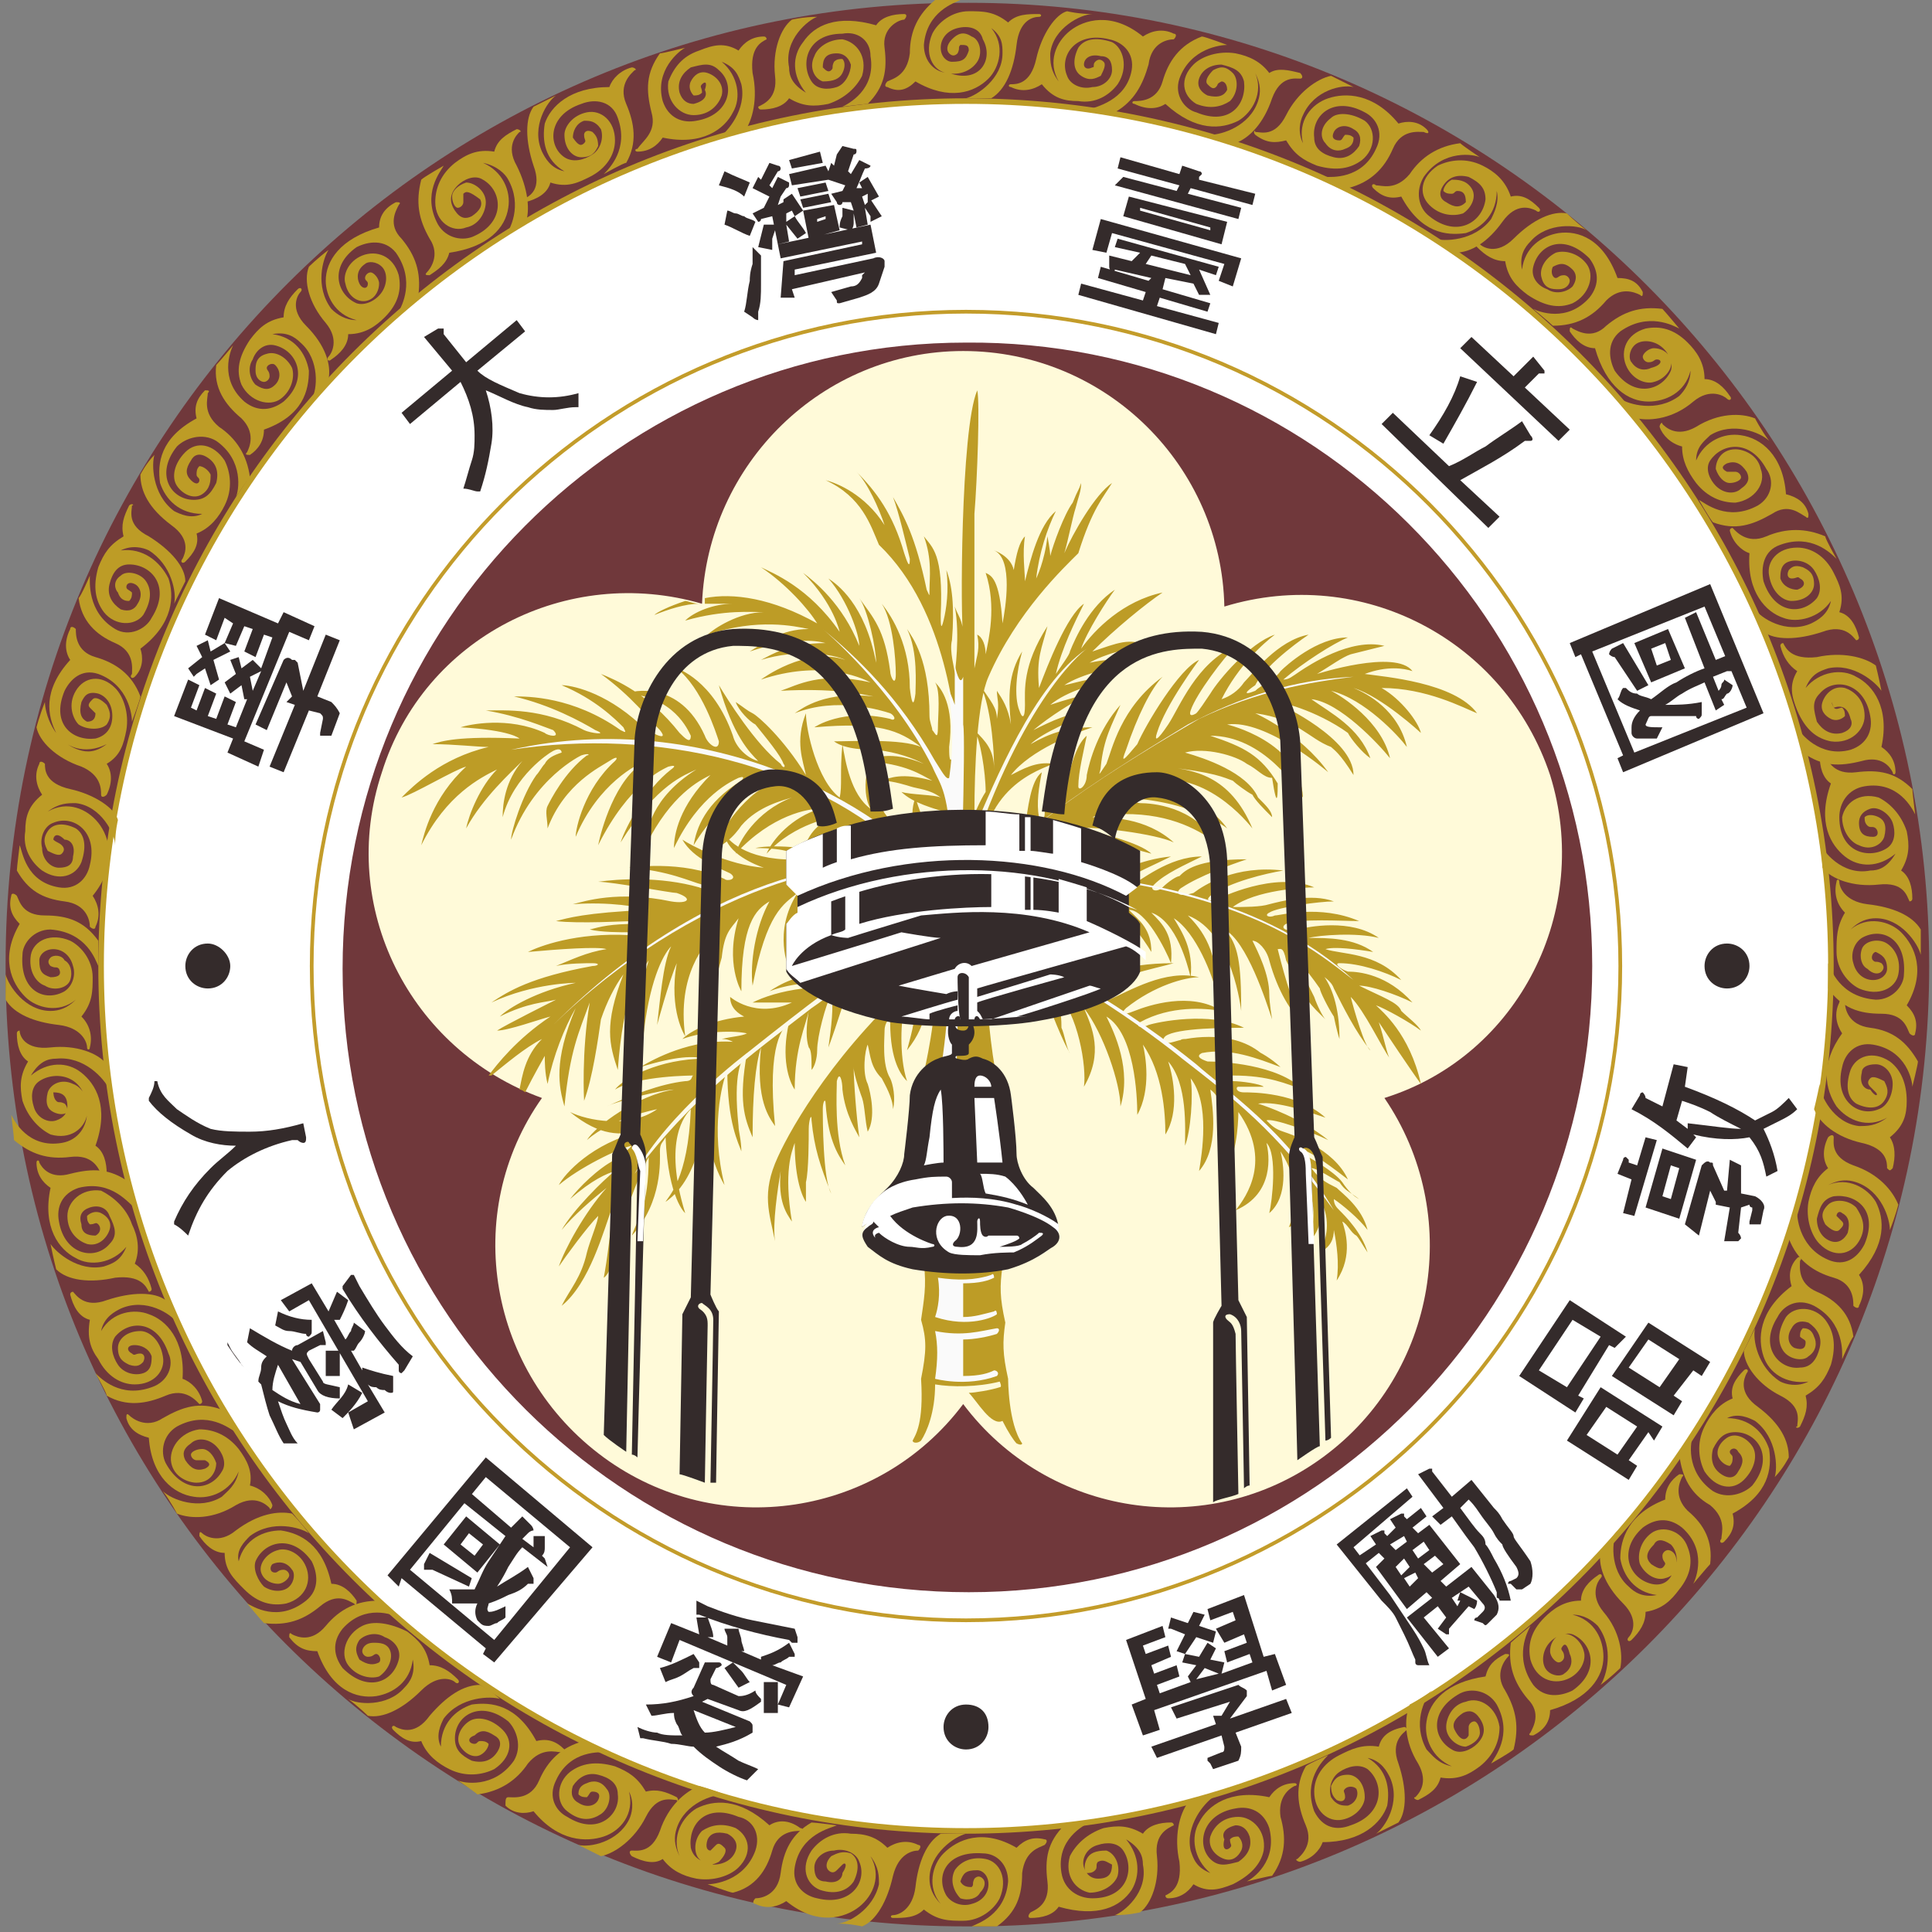 <?xml version="1.0" encoding="utf-8"?>
<!-- Generator: Adobe Illustrator 26.5.0, SVG Export Plug-In . SVG Version: 6.00 Build 0)  -->
<svg version="1.1" id="圖層_1" xmlns="http://www.w3.org/2000/svg" xmlns:xlink="http://www.w3.org/1999/xlink" x="0px" y="0px"
	 width="68.8px" height="68.8px" viewBox="0 0 68.8 68.8" style="enable-background:new 0 0 68.8 68.8;" xml:space="preserve">
<rect x="0" y="0" width="68.8" height="68.8" fill="#808080" stroke="none"/>
<style type="text/css">
	.st0{fill:#801924;}
	.st1{fill:#352B2B;}
	.st2{fill:#70383B;}
	.st3{fill:none;stroke:#BD9C26;stroke-width:0.26 38;}
	.st4{fill:#FFFFFF;}
	.st5{fill:none;stroke:#BD9C26;stroke-width:0.198;}
	.st6{fill:none;stroke:#C39C2A;stroke-width:0.132;}
	.st7{fill:#FFFAD9;}
	.st8{fill:#BD9C26;}
	.st9{fill:#FAFAFA;}
	.st10{fill:#FCFAEA;}
	.st11{fill:#342B2B;}
</style>
<g>
	<g>
		<path class="st2" d="M68.7,34.4c0,18.9-15.4,34.3-34.3,34.2c-18.9,0-34.3-15.4-34.2-34.3c0-18.9,15.4-34.3,34.3-34.2
			C53.3,0.1,68.7,15.5,68.7,34.4L68.7,34.4z"/>
		<path class="st3" d="M68.7,34.4c0,18.9-15.4,34.3-34.3,34.2c-18.9,0-34.3-15.4-34.2-34.3c0-18.9,15.4-34.3,34.3-34.2
			C53.3,0.1,68.7,15.5,68.7,34.4L68.7,34.4z"/>
		<path class="st4" d="M65.2,34.4c0,17-13.8,30.8-30.8,30.8c-17,0-30.8-13.8-30.8-30.8c0-17,13.8-30.8,30.8-30.8
			C51.4,3.6,65.2,17.4,65.2,34.4L65.2,34.4z"/>
		<path class="st5" d="M65.2,34.4c0,17-13.8,30.8-30.8,30.8c-17,0-30.8-13.8-30.8-30.8c0-17,13.8-30.8,30.8-30.8
			C51.4,3.6,65.2,17.4,65.2,34.4L65.2,34.4z"/>
		<path class="st6" d="M57.7,34.4c0,12.9-10.5,23.3-23.3,23.3c-12.9,0-23.3-10.5-23.3-23.3c0-12.9,10.5-23.3,23.3-23.3
			C47.3,11.1,57.7,21.6,57.7,34.4L57.7,34.4z"/>
		<path class="st2" d="M56.7,34.4c0,12.3-9.9,22.3-22.2,22.3c-12.3,0-22.3-9.9-22.3-22.2c0-12.3,9.9-22.3,22.2-22.3
			C46.7,12.1,56.7,22.1,56.7,34.4L56.7,34.4z"/>
		<path class="st7" d="M55.2,27.6c-1.6-4.8-6.7-7.5-11.6-6c-0.1-5-4.2-9.1-9.3-9.1c-5,0-9.1,4-9.3,9c-4.8-1.4-9.9,1.2-11.4,6
			c-1.6,4.8,1,9.9,5.7,11.6c-2.9,4.1-1.9,9.8,2.2,12.8c4.1,3,9.8,2.1,12.8-1.9c3,4,8.7,4.9,12.8,1.9c4.1-3,5-8.7,2.2-12.8
			C54.1,37.6,56.7,32.4,55.2,27.6L55.2,27.6z"/>
		<path class="st8" d="M34.8,13.9c0.1,0.4,0,3.2-0.1,4.4c0,0.3,0,1.9,0,2.4c0,0.5,0,2.6,0,3.1c0.1-0.5,0.2-0.7,0.1-1.2
			c0.2,0.1,0.3,0.4,0.3,0.7c0.1-0.5,0.4-1.7,0-2.9c0.2,0.1,0.5,0.2,0.6,1.8c0.1-0.5,0.4-2.3-0.3-2.6c0,0,0.6,0.2,0.7,0.7
			c0.1-0.6,0.2-1,0.4-1.2c-0.1,0.6,0,1.3,0,1.6c0.2-0.8,0.5-2,1.1-2.5c-0.3,0.6-0.6,1.5-0.7,2.4c0,0,0.3-0.6,0.4-1.5
			c0,0,0.1,0.5,0.1,0.7c0.1-0.4,0.5-1.5,0.8-1.9c0.2-0.5,0.2-0.4,0.3-0.7c0,0.3-0.1,0.5-0.2,0.9c-0.1,0.3-0.3,1.3-0.4,1.6
			c0.3-0.7,1.1-2.1,1.7-2.5c-0.3,0.5-0.7,0.9-1.2,2.5c-0.5,0.5-2.2,2.1-3.2,4.4c-0.4,0.9-0.5,3.2-0.5,4.9c0,0,0.2-0.5,0.4-0.8
			c0-0.7-0.2-1.9-0.4-2.2c0.4,0.4,0.7,0.7,0.7,1.4c0-1.1-0.2-2.5-0.5-3c0.4,0.6,0.6,0.8,0.6,1.2c0.1-0.6,0-0.7,0-1
			c0.2,0.3,0.4,0.6,0.5,1.2c-0.1-1-0.1-1.8,0.4-2.6c-0.2,0.7-0.3,1.6-0.1,2.1c0.1,0.3,0.2,0.3,0.2-0.2c0-0.5-0.1-1.4,0.8-2.8
			c-0.2,0.8-0.4,1.1-0.3,2.2c0.3-0.8,1-2.6,1.6-3c-0.3,0.6-0.8,1.6-1,2.5c0.2-0.3,0.5-0.7,0.5-0.8c0.2-0.5,0.7-1.6,1.6-2.2
			c-0.3,0.4-1,1.5-1.2,2.1c0.5-0.7,1.5-1.7,2.9-2c-0.6,0.4-1.7,1.3-2.5,2.1c0.9-0.3,1.3-0.5,2-0.2c-0.5,0-1.6,0.3-2.1,0.6
			c0.5-0.1,1-0.2,1.4,0.1c-0.4,0-1.7,0.3-2.3,0.7c0.5-0.1,1.3-0.4,1.6-0.1c-0.4,0-1.5,0.3-2.1,0.8c0.6-0.2,1-0.3,1.4-0.4
			c-0.6,0.3-1.4,0.8-2,1.3c0.6-0.3,1.4-0.7,2-0.6c-0.5,0.2-1.7,0.7-2.1,1.1c0.7-0.4,1.3-0.6,2.2-0.6c-0.6,0.2-2.2,0.8-2.9,1.7
			c0.4-0.2,0.9-0.5,1.5-0.4c-0.4,0.2-2.7,0.8-2.6,4c0.3-0.4,1.1-1.4,1.6-1.7c0.1-0.7,0.2-1.7,0.6-2c-0.1,0.5-0.2,1.1-0.1,1.6
			c0,0.2,0.2,0.1,0.2-0.1c0-0.4,0.2-1.7,0.8-2.5c-0.2,0.5-0.4,1.2-0.4,2.1c0,0.3,0.2,0.2,0.3-0.1c0,0,0.2-1.8,0.8-2.3
			c-0.1,0.5-0.3,1.3-0.3,1.8c0,0.2,0.3,0,0.3-0.4c0.1-0.5,0.4-1.6,1.2-2.5c-0.3,0.7-0.6,1.2-0.7,2.2c0,0.2-0.2,0.5,0.2-0.1
			c0.2-0.5,0.5-2,2-3.1c-0.4,0.4-0.9,1.4-1.3,2.6c-0.2,0.5-0.1,0.4,0.4-0.2c0.3-0.7,1.5-2.7,2.2-3c0,0-1.2,1.6-1.5,2.6
			c-0.1,0.3,0,0.3,0.4-0.3c0.4-0.6,1-2.2,2.4-2.8c-0.4,0.4-1.4,1.7-1.6,2.3c-0.1,0.3,0.2,0.1,0.2,0.1c0.1-0.1,0.3-0.4,0.5-0.7
			c0.3-0.5,1.4-1.8,2.3-2.1c-0.4,0.3-1.3,1.1-1.9,2.3c0.3-0.1,0.6-0.3,0.8-0.6c0.3-0.3,1.2-1.5,2.3-1.7c0,0-1.5,1-1.9,1.8
			c-0.3,0.2-0.5,0.4,0,0.2c0.2-0.2,0.7-0.4,0.9-0.7c0.2-0.2,1.3-1.2,2.4-1.2c-0.5,0.2-1.6,0.9-2.3,1.5c0.2,0,0.3-0.1,0.6-0.3
			c0.3-0.2,1.8-1.2,3-0.9c-0.8,0.2-1.2,0.3-1.2,0.3c-0.3,0.1-0.7,0.4-1.2,0.7c0,0,2.8-0.9,3.4-0.1c-0.3-0.1-0.9-0.2-1.7,0.1
			c0.7,0.1,3.2,0.3,4,1.4c-0.5-0.2-1.8-0.9-3.4-0.9c0.7,0.4,1.3,1.2,1.4,1.6c0,0-1.4-1.3-2.4-1.6c0.5,0.2,1.6,0.8,1.9,2.1
			c-0.3-0.4-1.5-1.7-2.7-2c0.4,0.2,1.8,1.1,2.1,2.4c-0.4-0.5-1.8-2-2.8-2.1c0.7,0.5,1.7,1,2.1,2.1c-0.3-0.2-0.7-0.7-0.8-0.9
			c-1.1-0.8-2.6-1.2-2.4-1c0,0,2.6,1.2,2.6,2.5c-0.5-0.8-0.7-0.9-0.8-1c-0.8-0.3-1.2-1-2.7-1.2c0,0,1.6,0.7,2.6,2.1
			c0,0-2.2-1.9-3.6-1.7c0,0,2.6,0.6,2.7,2.6c-0.2-0.3-1.4-2.2-3.3-2.2c1.2,0.4,1.8,0.7,2.4,1.7c0,0.3,0,1.1-0.2-0.2
			c-0.3,0-0.5-0.3-0.9-0.5c-0.4-0.3-1.5-0.6-2.2-0.4c0.7,0.2,2.2,0.7,2.6,1.6c0.3,0.3,0.5,0.5,0.5,0.7c-0.3-0.3-0.6-0.6-0.7-0.8
			c-0.2-0.1-0.6-0.4-0.7-0.5c-0.3-0.1-0.6-0.3-2.5-0.5c1.1,0.1,2.4,0.3,3.2,2.2c-0.4-0.5-2.1-2.4-4.2-1.5c1.1,0,2.6,0.5,3.3,1.5
			c0,0-1.2-1-3.8-1.1c0.4,0.1,0.6,0.2,0.7,0.2c0.4,0,1.9,0.1,2.7,1.4c-0.7-0.5-1.8-1.1-3.6-1c-0.3,0-0.6,0-0.8,0.1
			c0.6,0,1.9,0,2.9,0.9c-0.6-0.3-2.9-0.6-3.5-0.5c0.7,0.1,2.3,0.5,2.7,0.9c-0.4-0.1-1-0.3-1.2-0.3c-0.4-0.1-2.7-0.2-3.5,0.8
			c-0.3,0.4-0.9,1-1.1,1.7c0.4-0.4,0.6-0.7,1.8-1.1c0.3-0.2,1.4-0.5,1.1-1.3c0.2,0.1,0.6,0.6-0.1,1.1c0.3-0.1,0.5-0.2,0.7-0.3
			c0.2-0.1,1-0.6,1.6-0.7c-0.4,0.2-1.1,0.8-1.3,1c0.2,0,0.4-0.1,0.5-0.1c0.2-0.1,1.1-0.6,2.2-0.7c-0.6,0.3-1.3,0.6-1.6,0.8
			c-0.1,0.1-0.3,0.3,0.2,0.2c0.3-0.1,1.3-1,2.5-1c-0.6,0.3-1.3,0.6-1.7,1c-0.2,0.2,0.1,0.3,0.3,0.1c0.2-0.2,0.5-0.4,0.6-0.4
			c0.2-0.2,0.6-0.6,2.4-0.6c-0.6,0.2-1.7,0.6-2.3,1c-0.2,0.1-0.3,0.4,0.4,0.2c0.4-0.3,1.5-1,3.2-0.8c-0.6,0.1-1.9,0.4-2.6,0.9
			c-0.2,0.2,0,0.2,0.3,0.1c0,0,2-1,3.4-0.4c-0.4,0-2.1,0.1-2.9,0.7c0.4,0,1,0,1.3-0.1c0.4-0.1,1.5-0.4,2.3-0.1c-0.5,0-2,0.2-2.3,0.4
			c-0.2,0.1,0,0.2,0.2,0.1c0.2,0,1.6-0.4,3,0.2c-0.6,0-2.1-0.1-2.6,0.1c-0.2,0.1-0.1,0.3,0.4,0.2c0.4-0.1,1.9-0.4,2.9,0.3
			c-0.8-0.2-2.1-0.1-2.5,0c0.7,0,1.6,0,2.3,0.5c-0.6-0.1-1.4-0.2-1.7-0.1c0.6,0.2,1.8,0.1,2.7,1.1c-0.6-0.3-1.5-0.6-2.2-0.6
			c-0.2,0,0,0.2,0.3,0.3c0.4,0,1.4,0.1,2.3,1.1c-0.6-0.3-1.5-0.6-1.9-0.6c0.8,0.4,1.4,0.6,1.5,0.9c0.2,0.2,0.6,0.5,0.7,0.7
			c-0.4-0.3-1.3-0.8-1.6-0.9c0.2,0.2,1.2,1,1.6,2.8c-0.3-0.4-1.3-1.9-1.5-2.2c0.2,0.6,0.3,1.2,0.4,1.3c-0.3-0.4-0.9-1.7-1.4-2.2
			c0.1,0.4,0.5,1.8,0.7,1.9c-0.5-0.6-1-1.6-1.3-2.2c-0.1-0.3-0.4-0.4-0.4-0.5c0.3,0.4,0.6,1.1,0.6,2.3c-0.1-0.3-0.2-0.8-0.2-0.8
			c-0.2-0.3-0.5-0.9-0.5-1c-0.2-0.3-0.6-0.8-0.6-0.8c0,0.3,0.1,0.5,0.1,0.5c0.1,0.2,0.2,0.4,0.3,0.6c0.1,0.3,0.3,0.7,0.4,0.8
			c-0.5-0.5-0.7-0.6-1.4-2.1c-0.1-0.5-0.2-0.4-0.3-0.4c0.1,0.4,0.5,2,0.9,2.6c-0.4-0.3-0.9-1.1-1.2-2.2c-0.1-0.4-0.4-0.7-0.6-0.7
			c0.2,0.4,0.6,1.2,0.6,1.9c0,0.3,0.1,0.9,0.1,0.9c-0.2-0.6-0.9-2.8-1.7-3.2c0.5,0.5,0.6,1.2,0.6,2.9c0,0-0.3-2.8-1.9-3.4
			c0.3,0.3,1.1,1.1,1,2.7c-0.1-0.5-0.7-2.1-1.5-2.6c0.3,0.5,0.7,1.1,0.6,2.1c-0.1-0.4-0.5-2-1.4-2.3c0.4,0.4,0.8,0.8,0.7,1.8
			c-0.2-0.5-0.9-1.9-1.5-1.9c0.4,0.4,0.8,0.7,0.8,1.5c-0.3-0.5-1-1.5-1.6-1.6c0.4,0.4,0.8,0.6,0.9,1.4c-0.2-0.3-0.7-1.2-2-1.5
			c0.4,0.2,1,0.6,1,1.2c-0.3-0.4-1.6-1.6-2.8-1.1c-0.4,0.2-1.1,0.7-1.4,1.4c0,0.2,0,0.4,0,0.4c0.4,0,1.2,0,2,0.5
			c0.4,0.2,0.5,0.2,0.7,0c0.2-0.1,1.4-0.6,2.3-0.4c-0.6,0.1-1.5,0.3-1.9,0.7c-0.2,0.2,0,0.3,0.4,0.1c0.5-0.2,1.3-0.7,3.2-0.7
			c-0.7,0.2-2.3,0.5-2.7,1c-0.3,0.3,0,0.2,0.2,0.1c0.2-0.1,0.7-0.3,0.9-0.5c-0.2,0.2-0.6,0.6-0.7,0.7c0.7-0.3,2-1.1,3.2-0.8
			c-0.5,0-1.6,0.3-2.6,1.1c-0.2,0.2-0.2,0.3,0.3,0.1c0.5-0.2,2-0.7,3.1,0c-0.6-0.1-1.8-0.2-2.9,0.4c-0.2,0.2,0.1,0.2,0.3,0.1
			c0.3-0.1,2.2-0.5,3.4,0.1c-0.6,0-2.4,0-2.8,0.3c-0.2,0.2,0,0.3,0.3,0.2c0.3-0.1,2-0.5,3.1,0.4c-0.6-0.2-1.8-0.5-2.6,0
			C41.8,37,42.1,37,42.2,37c0.4,0,2.1-0.2,3.4,1c-0.8-0.3-1.8-0.7-2.8-0.5c-0.2,0.1-0.1,0.2,0.2,0.3c0.5,0,2.5,0.1,3.4,1
			c-0.6-0.2-1.2-0.5-2.5-0.5c-0.5,0-0.3,0.1,0,0.2c0.3,0,1,0.1,1.1,0.2c-0.2,0-0.9,0-0.9,0c-0.1,0-0.1,0.2,0.2,0.2
			c0.3,0,1.9,0,2.9,0.9c-0.6-0.2-1.7-0.6-2.4-0.5c0.3,0.1,1.5,0.5,2.5,1.3c-0.6-0.3-2-0.8-2.2-0.7c0.2,0.2,0.3,0.3,0.6,0.4
			c0.3,0.1,1.8,0.6,2.3,1.7c-0.4-0.3-1.4-1.1-1.8-1.1c-0.3,0,0,0.1,0.2,0.2c0.2,0.1,1.1,0.6,1.4,1c0.2,0.3,0.4,0.5,0.6,0.6
			c-0.4-0.3-0.5-0.3-0.7-0.6c-0.2-0.1-0.8-0.5-1-0.5c0.3,0.4,0.5,0.5,0.9,0.7c0.2,0.2,0.9,0.7,1.1,1.5c-0.3-0.4-0.9-0.9-1.2-1.1
			c0,0.2,0.1,0.3,0.2,0.4c0.2,0.2,0.8,0.8,1,1.5c-0.2-0.3-0.3-0.5-0.4-0.6c-0.2-0.1-0.3-0.4-0.5-0.5c0.1,0.3,0.4,1.2-0.2,2.1
			c0.1-0.6,0-1.3-0.1-1.8c0,0.3-0.1,0.6-0.5,0.8c0.2-0.4,0.4-1,0.1-1.7c0,0.3-0.1,1.1-0.6,1.4c0.2-0.3,0.5-1.2,0-2.2
			c0,0.3-0.1,0.7-0.2,0.9c0,0.2-0.1,0.6-0.4,0.7c0.1-0.3,0.6-1.3-0.3-2.7c0.1,0.4,0.3,1.6-0.4,2.2c0.1-0.4,0.3-2.1-0.1-2.5
			c0.1,0.4,0.3,1.8-1.1,2.4c0.4-0.5,1.3-1.8,0.1-3.5c0,0,0,1.4-0.4,1.9c0-0.6,0.1-2.2-0.6-2.7c0.1,0.7,0.3,2.1-0.4,2.9
			c0.1-0.6,0.4-2.4-0.3-3.3c0.1,0.6,0,1.9-0.2,2.4c0-0.6,0.1-2.2-0.6-3c0.2,0.6,0.4,1.8-0.1,2.6c0-0.8-0.1-2.2-0.8-3.2
			c0.1,0.4,0.3,1.6-0.2,2.5c0-0.7-0.1-2.9-1.1-3.5c0.3,0.6,0.9,1.9,0.5,3.2c0-0.8-0.6-2.6-1.3-3.5c0.3,0.7,0.7,1.6,0,2.8
			c0.1-0.7-0.2-2.6-1-3.4c0.1,0.3,0.2,0.7,0.2,1.3c0.1,0.2,0.2,0.8,0.3,0.9c-0.2-0.3-0.7-1.5-1-2.4c-0.2-0.3-0.3-0.4-0.5-0.5
			c-0.2-0.1-0.7-0.4-1.5-0.3c0,1.3,0.2,3.2,0.4,4.1c0.2,0.9,0.6,3,0.1,4.8c-0.1,0.6,0,1.2,0.1,1.9c-0.1,0.7-0.1,1.1,0.1,2
			c-0.1,0.7-0.1,1.1,0.1,2c0,0,0,1.6,0.5,2.3c0,0,0,0.1-0.2,0c-0.1-0.1-0.3-0.4-0.5-0.8c-0.4,0.2-0.9-0.7-1.2-1
			c0.2,0,0.8-0.1,1.1-0.2c0.1,0,0-0.2,0-0.2c-0.8,0.2-1.7,0.2-2.3,0.1c0,1-0.3,1.7-0.5,2c-0.1,0.1-0.3,0.1-0.3,0
			c0.1-0.2,0.4-0.6,0.3-2.2c0.2-1,0.2-1.4,0-2.1c0.1-0.7,0.2-1.2,0.1-2c0.1-0.7,0.2-1.1,0.1-1.9c-0.5-1.7-0.3-3.9-0.1-4.9
			c0,0,0.5-2.1,0.4-3.4c-0.2,0.2-0.3,0.3-0.4,0.5c0.1,0.3,0.2,1.1-0.6,2.1c0.1-0.4,0.3-1,0.3-1.7c0-0.2-0.2-0.1-0.4,0.2
			c-0.1,0.3-0.2,1.7,0.1,2.6c-0.2-0.2-0.6-0.7-0.6-2.1c0-0.2-0.2,0-0.2,0.3c0,0.3-0.1,1.2,0.2,1.7c0.1,0.2,0.2,0.7,0.1,1.1
			c0-0.4-0.3-0.9-0.4-1.1C31,38,31,37.6,30.9,37.2c-0.1,0.2-0.2,1,0,1.4c0.1,0.3,0.3,1.2,0,1.7c-0.1-0.4-0.1-0.9-0.2-1.2
			c0,0-0.3-0.8-0.3-1.1c0,0.5,0.1,1.8,0.2,2.5c-0.1-0.2-0.5-0.8-0.6-1.7c0-0.3-0.1-0.7-0.2-0.3c0,0.4-0.1,1.9,0.3,3
			c-0.2-0.3-0.6-0.8-0.7-2.2c0-0.2-0.1-0.1-0.1,0.2c0,0.3,0,2.5,0.3,3c-0.4-1-0.6-1.6-0.7-2.6c0-0.3-0.1,0-0.1,0.3
			c0,0.3,0,1.5-0.1,1.9c0,0.2,0,0.6,0,0.7c-0.2-0.3-0.4-1-0.4-2.1c-0.1,0.3-0.4,1-0.1,2.8c-0.2-0.3-0.5-0.7-0.4-1.8
			c-0.1,0.6-0.3,1.9-0.2,2.5c-0.2-1-0.5-1.7,0.1-3c0.5-1.1,2.1-3.9,5.2-6.6c0-0.3,0-0.7-0.8-0.5c-0.5,0.1-1.4,0.6-1.9,1.1
			c0,0-0.4,1.3-0.7,2.1c0.1-0.7,0.2-1.5,0.1-1.9c-0.2,0.4-0.5,1.5-0.5,2c0,0.3-0.1,0.6-0.2,0.7c0-0.4,0-0.7-0.1-0.8
			c-0.1-0.3-0.1-0.7,0-1.3c-0.1,0.5-0.5,1.3-0.5,2.8c-0.2-0.3-0.5-1.1-0.2-2.4c-0.2,0.2-0.8,0.7-0.5,3.7c-0.2-0.3-0.7-0.9-0.5-2.8
			c-0.2,0.6-0.3,1.7-0.3,3.2c-0.3-0.7-0.5-1.3-0.2-3c-0.2,0.2-0.5,0.7-0.3,2.6c0,0.2,0.1,0.5,0.1,0.9c-0.1-0.3-0.5-1-0.5-2.9
			c-0.2,0.5-0.6,2.1-0.1,4.1c-0.3-0.5-0.8-1.7-0.6-3.2c-0.1,0-0.1,0.1-0.1,0.4c0,0.3-0.1,2.5-1.4,3.4c0.1-0.2,0.8-0.8,0.9-3.3
			c-0.2,0.2-1,1.1-0.2,3.7c0,0-0.6-0.5-0.7-2.7c-0.1,0.2-0.2,0.2-0.2,0.5c0,0.3,0.1,1.8-1,3c0.2-0.6,0.6-1,0.6-2.8
			c0,0-0.6,1.1-1,2.7c-0.1,0.7-0.4,1.5-0.6,1.6c0.1-0.5,0.3-2,0.3-2.5c-0.3,0.8-0.8,2.7-1.8,3.5c0.3-0.6,0.7-1,0.9-1.9
			c0.1-0.4,0.4-1.1,0.4-1.3c-0.4,0.4-1.2,1.5-1.4,1.8c0.2-0.6,0.9-1.9,1.7-2.8c-0.5,0.4-1.2,1-1.6,1.5c0.4-0.7,1.5-1.8,1.9-2.1
			c-0.3,0.1-0.8,0.3-1.6,1c0.3-0.4,1-1.1,1.6-1.4c0.3-0.2,0.5-0.4,0.6-0.5c-0.5,0.1-1.9,0.8-2.6,1.4c0.2-0.4,1.2-1.5,2.9-1.9
			c-0.7,0.1-1.4,0.2-2.5-0.7c0.6,0.3,2.1,0.6,3.1-0.1c0,0-1.6,0.3-2.5,1.1c0.3-0.5,1.8-1.6,3.1-1.8c-0.4,0-2,0.4-2.4,0.6
			c0.9-0.4,1.9-0.8,2.8-0.9c0.3,0,0.2-0.2,0.3-0.2c0,0-2,0-2.8,0.5c0.3-0.4,1.6-1.1,3.2-1.1c-0.4-0.1-1-0.1-2.3,0.3
			c0.5-0.3,1.8-1,3.3-0.9c-0.2-0.1-0.3-0.1-0.4-0.1c0.4-0.1,0.7-0.1,0.9-0.2c-0.4-0.1-1.5-0.1-2.3,0.2c0.3-0.3,1.1-0.7,2.2-0.8
			c-0.2-0.1-0.5-0.3-0.5-0.7c0,0,0.9,0.8,2.2,0.2c-0.4,0-1.3,0-1.4,0c0.4-0.2,1-0.4,1.8-0.5c0.3,0,0.4-0.1,0.4-0.2
			c-0.4,0-1.1,0.1-1.6,0.3c0.3-0.2,1.1-0.7,2.2-0.6c0.2,0,0.4-0.1,0.5-0.1c0,0,1.2-0.8,1.6-1c0.4-0.2,0.9-0.3,1.2-0.2
			c-0.2-0.5-0.9-1.6-2.6-1.5c0.5-0.5,2-0.2,2.6,0.6c0,0-0.1-0.7-0.2-0.9c-0.4-0.3-1-0.6-2-0.5c-0.6,0.1-1.2,1.1-1.5,2.2
			c0,0,0-1,0.5-1.9c-0.5,0.3-1.4,1.1-1.6,3.1c0,0-0.6-1.3,0.3-2.7c-0.5,0.4-1.1,0.7-1.6,3.3c-0.1-0.8,0.1-2.1,0.6-3
			c-0.5,0.3-1,0.8-1,3.2c0,0-0.6-1-0.1-2.6c-0.3,0.4-0.5,0.5-0.6,1.4c-0.1,0.4-0.4,1.4-0.6,1.9c0.1-0.7,0.2-1.8,0.2-2
			c0-0.4,0.2-0.7,0.2-0.8c-0.4,0.4-1.4,1.5-1.1,3.7c0,0-0.6-0.9-0.3-2.6c-0.3,0.7-0.7,2.2-0.7,2.2c0.1-0.8,0.2-2.2,0.5-2.8
			C23.6,34,23.1,35,22.9,37c-0.1-0.5-0.3-1.2,0.2-2.8c-0.4,0.6-0.9,1.2-1.1,3.9c-0.3-0.9-0.5-1.6,0.2-3.4c-0.3,0.4-0.6,1-0.8,1.6
			c-0.1,0.7-0.3,2.1-0.6,2.9c0,0-0.1-1.7,0.2-3.5c-0.4,1.1-0.7,1.7-0.9,3.7c-0.2-0.7-0.4-1.6,0.4-3.5c-0.4,0.7-0.8,1.7-1,2.7
			c-0.1-0.4-0.1-0.8-0.1-1c0,0-0.4,0.7-0.7,1.3c0,0-0.1-0.1-0.2-0.1c0.1-0.5,0.2-1.2,0.8-1.8c-0.6,0.3-1.3,0.9-1.8,1.3
			c0,0-0.1,0-0.1,0c0.3-0.4,1-1.3,2.2-2.1c-0.4,0.1-1.5,0.5-1.9,0.5c0.3-0.2,1.9-1,2.1-1.1c-0.4,0.1-1,0.1-2,0.6
			c0.3-0.3,1.3-0.9,2.7-1.2c0,0-1.5,0-3,0.7c0.6-0.4,1.4-0.9,3.6-1.3c0.2,0,0.3-0.1,0-0.1c-0.2,0-0.9,0-1.3,0.1
			c0.5-0.2,1.1-0.5,1.8-0.6c-0.3-0.1-1.7,0-2.8,0.1c0.4-0.2,1.7-0.7,3.6-0.6c0.2,0,0.5-0.1,0.1-0.1c-0.4,0-1.1,0-1.5-0.1
			c0.4-0.1,0.7-0.2,1.7-0.2c0.2,0,0.2-0.1-0.1-0.1c-0.3,0-2,0.1-2.8,0c0.4-0.1,1-0.3,3.3-0.4c-0.3-0.1-1.4-0.3-2.7-0.2
			c0.4-0.1,1.6-0.5,3.5-0.1c0.6,0.1,0.8-0.1,0.2-0.3c-0.2,0-2.3-0.4-2.8-0.4c0.7-0.1,2.2-0.2,3.6,0.2c0.2,0.1,0.5,0,0.1-0.1
			c-0.4-0.1-1.2-0.5-2.6-0.6c0,0,1.9-0.3,3.4,0.4c0.1,0.1,0.5,0,0.2-0.2c-0.4-0.2-1.3-0.5-1.7-1.2c0.3,0.2,1.6,0.9,2.9,1
			c-0.3-0.1-1.3-0.5-1.4-1.2c0.2,0.3,0.9,1,2.8,0.9c0.2,0,0.4-0.1,0-0.1c-0.3-0.1-0.6-0.3-1.7-0.3c0.4-0.1,1.6-0.1,2.6,0.2
			c0,0-0.2-0.2-0.6-0.4c0.4,0,0.7-0.1,1.5,0.4c0,0,1.1-0.2,1.8,0.2c-0.3-0.3-0.5-0.7-1.3-1.1c-0.3-0.1-1.6-0.2-2.3,0.9
			c0.1-0.6,0.5-1.1,1.1-1.3c-0.4,0.1,0,0,0,0s-1.4,0.2-2.4,1.3c0.2-0.5,0.9-1.3,1.9-1.6c-0.4,0-1.7,0.2-3,1.6c0.1-0.4,0.7-1.5,2-2
			c-0.3,0.1-1.2,0.3-1.8,1c-0.2,0.3-0.7,0.9-1.4,0.9c0.4-0.3,0.7-0.7,1-1.1c0.2-0.3,0.8-1,1.3-1.2c-0.4,0.1-1.5,0.3-2.6,2.1
			c0.1-0.6,0.4-1.5,1.7-2.3c0,0,0.2-0.2-0.1-0.1c-0.2,0.1-1.4,0.6-2.3,2.5c0-0.5,0.2-1.5,1.3-2.6c-0.4,0.2-1.4,0.7-2.3,2.5
			c0-0.5,0.2-1.7,1.8-2.7c-0.4,0.2-1.4,0.5-2.7,2.6c0.2-0.6,0.9-1.9,1.8-2.6c0,0,0.3-0.2-0.1-0.1c-0.2,0.1-1.4,0.6-2.5,2.8
			c0.1-0.5,0.6-2.4,1.7-3c-0.3,0.1-1.7,0.8-2.5,2.7c0-0.3,0.3-1.7,1.4-2.7c0.1-0.1,0.1-0.2-0.2,0c-0.3,0.2-1.6,0.8-2.2,2.4
			c0-0.3-0.1-0.6,0-0.8c0.1-0.2,0.6-1.2,1.4-1.8c0.1,0,0.1-0.1-0.2,0c0,0-1.7,0.8-2.5,3c0-0.3,0.4-1.6,0.9-2.3
			c0.1-0.1,0.2-0.3,0.3-0.4c0.1-0.2,0.3-0.3,0.6-0.4c0-0.1-0.1-0.2-0.4,0c0,0-1.3,0.8-1.7,2.3c0-0.5,0.1-1.3,0.7-2
			c-0.4,0.4-1.4,1.3-2,2.4c0.1-0.5,0.5-1.5,1.1-2.1c-0.6,0.3-1.8,0.9-2.7,2.7c0.1-0.4,0.4-1.7,1.6-2.8c-0.4,0.1-1.9,1-2.3,1.1
			c0.4-0.4,1.4-1.4,3.1-1.8c-0.4,0-1.2-0.1-2-0.1c0.3-0.1,0.9-0.3,3.1-0.2c0,0-0.3-0.3-2.1-0.4c0.3-0.1,1.7-0.4,3,0.2
			c0.1,0.1,0.6,0.2,0.3-0.1c-0.3-0.1-1.2-0.5-2.4-0.7c0.7,0,2-0.1,3.5,0.7c0.2,0.1,0.9,0.2,0.4,0c-0.5-0.3-1.6-0.9-2.9-1.2
			c0.5,0,2.1,0,3.8,1.2c0.2,0.1,0.2,0.1,0.1-0.1c-0.3-0.3-1-1-2.2-1.5c0.3,0,1.5,0.2,2.8,1.4c0.2,0.2,1.1,0.7,0.7,0.2
			c-0.4-0.4-1-1.2-2.1-2c0.5,0.2,1.7,0.7,2.8,2.1c0.2,0.2,0.4,0.4,0.4,0.1c-0.1-0.2-0.6-1.4-2.3-1.5c0.2-0.1,1.9-0.5,2.8,1.5
			c0.1,0.3,0.5,0.6,0.5,0.2c-0.1-0.3-0.6-1.9-1.5-2.6c0,0,1.3,0.4,2,2.4c0.1,0.4,0.5,0.8,0.9,0.9c-0.3-0.3-0.9-0.9-1.4-2.7
			c0.3,0.5,1.3,2.1,2.2,2.8c0.1,0.2,0.2,0.1,0.1,0c-0.1-0.3-0.6-0.9-1-1.4c-0.2-0.1-0.6-0.5-0.7-0.8c0.3,0.2,0.4,0.3,0.6,0.4
			c0.2,0.1,1.1,0.9,1.9,2.2c-0.1-0.5-0.4-1.2,0-2.2c0,0.6,0.4,2.4,1.2,3C30,28,29.9,27.5,30,26.5c0.1,0.6,0.3,1.8,1,2.3
			c0,0-0.4-0.6,0-1.8c0,0.4,0.1,1.6,0.7,2.2c0.2,0.2,1.1,0.8,1.2,1.1c-0.2-0.5-0.6-1.1-0.3-1.9c0,0,0.5,1.8,1.4,2.5c0-0.4,0-2-0.4-2
			c-0.3-0.1-1.1-0.3-1.5-0.7c0.3,0.1,1.2,0.1,1.4,0.2c-0.4-0.3-0.8-0.3-1.1-0.4c0,0-0.6-0.2-1-0.2c0.3-0.1,0.7-0.3,1.8,0
			c-0.4-0.2-0.9-0.6-2.4-0.7c0.3-0.1,0.9-0.4,2.1,0.1c-0.4-0.2-0.9-0.4-1.7-0.5c-0.3,0-1.1,0-1.5-0.3c0.7,0,2.4-0.1,3.1,0.2
			C32,26,31.3,25.7,29,25.9c0,0,1-0.7,2.7-0.3c0.2,0.1,0.2-0.1,0-0.2c-0.3-0.1-1.9-0.6-3.4,0c0.3-0.2,1.1-0.8,2.8-0.6
			c-0.5-0.1-1.5-0.3-3.3-0.2c0.6-0.2,1.4-0.7,3.2-0.3c-0.4-0.2-1.8-0.8-3.9-0.1c0,0,1.6-1.2,3-0.7c-0.4-0.2-1.7-0.4-3,0
			c0.4-0.2,1-0.6,2.3-0.6c-0.4-0.1-1.2-0.2-2.7,0.3c0.5-0.3,1.1-0.8,2.1-0.8c-0.5-0.1-1.8-0.4-3.6,0.2c0.2-0.2,1.1-0.8,2-0.8
			c-0.4,0-1.4-0.1-2.8,0.3c0.3-0.3,1-0.6,1.7-0.6c0,0-0.4,0-1,0c-0.1,0-0.1,0-0.2,0c-0.5,0-1.1,0.2-1.6,0.4c0.1-0.1,0.5-0.3,1.1-0.5
			c0.1,0,0.3,0.1,0.5,0.1c0.1,0,0.1,0,0.2,0c0-0.1,0-0.2,0-0.2c1-0.2,2.4,0,4,0.9c-0.3-0.5-1.1-1.4-2-2c0.4,0.2,1.7,0.7,2.8,2.3
			c0,0-0.2-1-1.3-2.1c0.4,0.3,1.4,1.1,2,2.6c0-0.4-0.4-1.6-1.1-2.4c0.3,0.2,1.3,0.9,1.7,3c0-0.5-0.3-1.9-0.6-2.3
			c0.5,0.7,0.9,1.1,1.1,2.6c0,0.2,0.2,0.6,0.2,0.1c0-0.5-0.1-1.9-0.5-2.5c0.4,0.5,1,1.5,1,3c0,0,0.1,1,0.2,0.2
			c0-0.3,0.1-1.5-0.3-2.3c0.2,0.3,0.8,1.1,0.8,3.1c0,0.2,0.1,0.4,0.1,0.5c0.1,0.1,0.2,0.4,0.2-0.1c0-0.4,0.1-1.3-0.1-1.6
			c0.2,0.2,0.7,0.8,0.5,2.3c0,0.2,0,0.6,0.1,0.4c0.1-0.1,0.2-0.4,0.2-0.6c-0.1-0.5-0.3-4.6-2.8-7c-0.3-0.7-0.6-1.7-1.9-2.3
			c0.4,0.1,1.4,0.5,2.1,1.6c-0.2-0.6-0.6-1.5-1-1.9c0.7,0.7,1.3,1.5,1.7,2.9c0.1,0.3,0.2,0.6,0.2,0.2c-0.1-0.4-0.4-1.7-0.6-2.2
			c0.4,0.7,0.8,1.4,1.2,3.3c0.1,0.2,0.1,0.3,0.1,0c0-0.4,0.1-1.1-0.2-1.9c0.3,0.4,0.7,0.6,0.6,2.8c0,0.3,0,0.6,0.1,0.2
			c0.1-0.4,0.2-1.1,0.1-1.8c0.2,0.5,0.3,1.3,0.2,2.5c-0.1,0.4,0.1,1,0.1,1.2c0,0,0.2-1.4,0-2.4c0.1,0.3,0.3,0.5,0.3,1
			C34.2,22.2,34.2,15.3,34.8,13.9L34.8,13.9z"/>
		<path class="st4" d="M33.4,43.7c0.7,0.2,1.2,0.1,1.8-0.1c0.1,0,0.1,0.1,0,0.1c-0.1,0-0.4,0.2-1,0.2c0,0.3,0.1,0.7,0,1.1
			c0.4,0,0.7,0,1.1-0.2c0.1-0.1,0.1,0.1,0.1,0.1c-0.1,0-0.9,0.4-2.1,0.1C33.4,44.6,33.5,44.3,33.4,43.7L33.4,43.7z"/>
		<path class="st9" d="M33.7,33c0.2,3.4-0.1,4.3-0.5,7.1c-0.1,1.3,0,2.7,0.5,2.8c0.5,0.1,0.5-0.2,0.4-0.6c-0.4-1.9,0-3,0-5.9
			c0.1-4,0.3-10.1,0.2-10.6c0-0.4,0-1.4,0-1.7c-0.1,0.3-0.2,0-0.3-0.4c0,0.5,0,0.7,0,1.4c-0.1-0.3-0.2-0.5-0.3-0.7
			c0.2,0.6,0.2,1.7,0.2,2c0,0.7-0.1,1.3-0.1,1.3c-0.1,0.1-0.3-0.3-0.5-0.6c-1.3-2.3-2.8-3.7-4-4.7c0,0,2.5,2.1,3.9,4.9
			c0.3,0.7,0.6,0.8,0.7,3.5c-0.1,0.9-0.3,0.9-0.8,0.2c-1.5-2.1-7.8-5.9-14.9-4.3c5.2-0.8,10.7,0.5,14.2,3.8
			C33.1,31.2,33.6,31.7,33.7,33L33.7,33z"/>
		<path class="st9" d="M32.6,31c-1.4-0.7-7.2-0.2-12.9,5.5c4.8-4.7,10.9-6.5,13-5.3C32.7,31.1,32.6,31,32.6,31L32.6,31z"/>
		<path class="st10" d="M33.2,33.6c-0.9-0.4-2.2,0.4-6.6,3.9c0,0-2.8,2.1-4,4.3c2-2.7,4.1-4.2,6.3-5.9c0.9-0.6,3.7-3,4.4-2
			C33.2,33.8,33.2,33.6,33.2,33.6L33.2,33.6z"/>
		<path class="st10" d="M34.7,29.5c0.7-1.6,2.1-5.1,4-6.4c0,0-2.1,1.5-4,7C34.6,29.9,34.7,29.5,34.7,29.5L34.7,29.5z"/>
		<path class="st9" d="M34.8,31.5c1.1-1.8,5.2-4.3,7.5-5.7c1.9-1,3.8-1.6,5.9-1.7c-1.6,0.2-3.4,0.5-5.5,1.5c-2.4,1.4-7.4,4.4-8,6.3
			L34.8,31.5L34.8,31.5z"/>
		<path class="st9" d="M35,32.4c0.4-0.5,1.2-1.3,3.5-1.2c1.8,0.1,6.6,0.8,9.7,3.7c-1.3-1-3-2.4-7.2-3.3c-1.5-0.3-4.9-1-6.1,1.1
			C35,32.6,35,32.4,35,32.4L35,32.4z"/>
		<path class="st9" d="M35,33.8c1.6-0.2,5.5,2.4,7.6,4.1c1,0.9,3.2,2.3,4.9,5.2c-2.1-2.9-3.6-4-5.4-5.4c-0.6-0.5-5.5-4.3-7.1-3.6
			C35,34,35,33.8,35,33.8L35,33.8z"/>
		<path class="st9" d="M33.4,45.5c0.7,0.1,1.3,0.1,1.9-0.1c0.1-0.1,0.1,0.1,0.1,0.1c-0.2,0.1-0.5,0.2-1.1,0.2c0,0.5,0,0.7,0,1.2
			c0.4,0,0.7-0.1,1.1-0.2c0.1-0.1,0.1,0.1,0.1,0.1c-0.1,0.1-1,0.5-2.2,0.1C33.4,46.6,33.5,46.1,33.4,45.5L33.4,45.5z"/>
		<path class="st9" d="M33.3,47.4c0.1,0.5,0.1,1,0,1.7c0,0,1.1,0.3,2.2-0.1c0.1-0.1,0-0.2-0.1-0.2c-0.2,0.1-0.5,0.2-1.1,0.2
			c0-0.5,0-0.8,0-1.3c0.4,0,0.9-0.1,1.2-0.2c0.1-0.1,0.1-0.2,0-0.2C34.9,47.4,34.3,47.6,33.3,47.4L33.3,47.4z"/>
		<path class="st11" d="M11.5,25.6c0-0.1,0-0.1-0.1-0.2L11,25.3l-0.9,2.2l-0.5-0.2l0.9-2.2L10.2,25l0.2-0.2l-0.2-0.5L9.5,26
			l-0.4-0.2l1-2.3c0.1-0.1,0.2-0.1,0.3,0l0.1,0c0,0,0,0,0.1,0.1l0.2,1l0.8-2l0.5,0.2l-0.8,2l0.5,0.2c0.1,0.1,0.2,0.2,0.3,0.4
			l-0.3,0.8l-0.2,0c-0.1,0-0.2,0-0.2,0c0,0,0,0,0-0.1L11.5,25.6L11.5,25.6z M9.3,23.9l-0.4,0.2L9,24.6L9.3,23.9L9.3,23.9z M7.5,23.2
			L8,22.9l0.2,0.3l-0.6,0.3l0.2,0.7l-0.3,0.2l-0.2-0.6L7,24l-0.1,0.1l-0.2-0.3l0.5-0.4L7,23l0.4-0.2L7.5,23.2L7.5,23.2z M9.3,23.8
			l0.4-1.1l-0.3-0.1l-0.3,0.8l-0.4-0.2L9,22.4l-0.3-0.1L8.4,23L8,22.9l0.3-0.7L8,22l-0.3,0.8l-0.4-0.2l0.5-1.3l2.1,0.9l0.2-0.4
			l1.1,0.5L11,22.8l-0.7-0.3l-1.6,3.9l0.7,0.3l-0.2,0.6l-1.1-0.5l0.2-0.5l-2.1-0.8l0.5-1.3l0.4,0.2l-0.3,0.8L7,25.3l0.3-0.8l0.4,0.2
			l-0.3,0.8l0.3,0.1l0.3-0.8l0.4,0.2l-0.3,0.8l0.3,0.1l0.4-1H8.7l-0.1-0.5l-0.4,0.3L8,24.3l0.4-0.3l-0.2-0.5l0.3-0.1l0.1,0.4
			l0.4-0.3L9.3,23.8L9.3,23.8z"/>
		<path class="st11" d="M16.6,12.9l1.8-1.5l0.3,0.4L17,13.2c0.3,0.3,0.8,0.5,1.5,0.8c0.7,0.2,1.4,0.2,2.1,0c0,0,0,0,0,0c0,0,0,0,0,0
			c0,0,0,0,0,0c0,0.1,0,0.2,0,0.2c0,0.1,0,0.2,0,0.3l-0.1,0c-0.3,0-0.6,0.1-0.8,0.1c-0.3,0-0.6,0-0.9-0.1c-0.5-0.1-1-0.4-1.5-0.6
			c0.2,0.6,0.3,1.3,0.2,1.9c-0.1,0.6-0.2,1.1-0.4,1.7l0,0c0,0,0,0-0.1,0c-0.1,0-0.3-0.1-0.5-0.1l0,0l0,0c0.1-0.3,0.2-0.7,0.3-1
			c0.1-0.3,0.1-0.6,0.1-0.9c0-0.7-0.2-1.3-0.5-1.9l-1.8,1.5l-0.3-0.4l1.8-1.5L15.1,12l0.5-0.3c0.1,0,0.2,0,0.2,0c0,0,0,0.1,0,0.2
			L16.6,12.9L16.6,12.9z"/>
		<path class="st11" d="M29.1,7.8l0,0.1l0.3-0.1l0-0.1L29.1,7.8L29.1,7.8z M28.6,7.5l1.1-0.2l0.2,0.9l-1.1,0.3L28.6,7.5L28.6,7.5z
			 M28.5,7.1l1-0.2l0.1,0.3l-1,0.2L28.5,7.1L28.5,7.1z M28.4,6.7l1-0.2l0.1,0.3l-1,0.2L28.4,6.7L28.4,6.7z M28.1,5.7l1.1-0.3
			l0.1,0.4L28.2,6L28.1,5.7L28.1,5.7z M28.2,6.6l-0.1-0.4l1.3-0.3l0.1,0.2l0.1-0.3l0.1,0.1l0.1-0.4L30,5.2l0.4,0.1
			c0.1,0,0.1,0,0.1,0.1c0,0,0,0.1-0.1,0.1l-0.2,0.6l0.1,0.1l0.3-0.5l0.4,0.2l0,0l0,0c0,0,0,0.1-0.2,0.1c-0.1,0.2-0.2,0.5-0.3,0.7
			l0.2,0l-0.1-0.2l0.3-0.2l0.4,0.7l-0.4,0.2L30.9,7l0-0.1L30.7,7l0.1,0.3L31,7.1l0.4,0.6l-0.4,0.2L31,7.7l-0.2-0.3L30.9,8l-0.4,0.1
			l-0.1-0.5c0,0.1,0,0.2,0,0.3c0,0.1,0,0.2-0.1,0.3l-0.4-0.1c0-0.1,0-0.2,0.1-0.4c0-0.1,0-0.2,0-0.3l0.4,0.1l-0.1-0.3L30,7.2
			c0,0.1-0.1,0.1-0.1,0.1c0,0-0.1,0-0.1-0.1l-0.2-0.3L30,6.8l0.1-0.2l-0.3-0.1l-0.3-0.1L28.2,6.6L28.2,6.6z M28.3,10.6h-0.5l0.1-1.3
			l2.8-0.6l0-0.1l-2.9,0.6l-0.1-0.5L31,8l0.2,1l-2.9,0.6l0,0.2l2.8-0.6c0.2-0.1,0.4,0,0.4,0.1c0,0,0,0.1,0,0.2l-0.1,0.3l-0.1,0.3
			c-0.1,0.3-0.4,0.4-0.7,0.5l-0.7,0.2c-0.1,0-0.1,0-0.1-0.1l-0.2-0.3l0,0c0,0,0,0,0,0c0,0,0,0,0,0l0,0l0.7-0.2l0,0
			c0.2,0,0.3-0.1,0.4-0.3l0-0.1l0.1-0.1l-2.6,0.6L28.3,10.6L28.3,10.6z M27.6,8L27.6,8c0,0.1,0,0.1,0,0.2l-0.1,0.3c0,0,0,0.1,0,0.2
			c0,0.1,0,0.1,0,0.2L27,8.8L27.2,8L27.6,8L27.6,8z M27.7,5.9c0.1,0,0.1,0.1,0.1,0.1c0,0,0,0.1-0.1,0.1l0,0l-0.3,0.5l0.1,0.1
			l0.1-0.2l0.1-0.2l0.4,0.2c0,0,0,0,0,0.1c0,0,0,0.1-0.1,0.1l-0.2,0.3l-0.1,0.3l0.2-0.1l0,0l0-0.1l0.3-0.2l0.2,0.3l0.2,0.3l-0.3,0.2
			l-0.1-0.2l-0.2,0.1L28,7.9l0.3-0.2c0.1,0.2,0.3,0.4,0.4,0.6l-0.3,0.2L28,8l0.1,0.6l-0.4,0.1l-0.2-1l-0.4,0.1
			c0,0.1-0.1,0.1-0.1,0.1C27,8,27,8,27,7.9l-0.2-0.3l0.4-0.2l0.1-0.2l0.1-0.2c-0.2-0.1-0.4-0.2-0.6-0.3l0.2-0.4l0.1,0.1l0.3-0.6
			L27.7,5.9L27.7,5.9z M27.1,9.1c0,0.2,0,0.3,0,0.5c0,0.2,0,0.3,0,0.5c0,0.4,0,0.7-0.1,1l0,0.1c0,0.1,0,0.2,0,0.2c0,0-0.1,0-0.2-0.1
			l-0.3-0.2c0.1-0.3,0.1-0.7,0.2-1.1c0-0.1,0-0.3,0.1-0.6c0-0.3,0-0.5,0-0.6L27.1,9.1L27.1,9.1z M25.9,7.5c0.1,0,0.2,0.1,0.3,0.1
			c0.1,0,0.2,0.1,0.3,0.1c0.1,0.1,0.3,0.1,0.4,0.2l-0.2,0.5c-0.3-0.1-0.6-0.3-0.9-0.4L25.9,7.5L25.9,7.5z M25.8,6.1
			c0.4,0.2,0.7,0.3,0.9,0.4L26.5,7c-0.2-0.2-0.5-0.3-0.9-0.4L25.8,6.1L25.8,6.1z"/>
		<path class="st11" d="M41,9.1l-0.2,0.3l1.6,0.4l-0.2-0.4L41,9.1L41,9.1z M43.1,8.1l-2.5-0.7l0,0.1l2.5,0.7L43.1,8.1L43.1,8.1z
			 M43.7,7.9l-0.2,0.8l-3.5-1L40.2,7L43.7,7.9L43.7,7.9z M44.7,6.9l-0.1,0.4l-2.2-0.6l-0.1,0.2l1.9,0.5l-0.1,0.4l-4.4-1.2L40,6.3
			l1.9,0.5l0.1-0.2l-2.2-0.6l0.1-0.4L42,6.2l0.1-0.3l0.6,0.2c0.1,0,0.1,0.1,0.1,0.1c0,0-0.1,0.1-0.1,0.1l0,0.1L44.7,6.9L44.7,6.9z
			 M39.6,8.3L39.4,9l-0.5-0.1l0.3-1.1l5,1.4l-0.3,1L43.4,10l0.2-0.6L39.6,8.3L39.6,8.3z M43.4,9.5l-0.1,0.3l-0.6-0.2l0.4,0.9l-0.4,0
			l-0.2-0.4l-1-0.2l-0.1,0.4l1.7,0.5L43,11.1l-1.7-0.5l-0.1,0.3l2.2,0.6l-0.1,0.4l-4.9-1.4l0.1-0.4l2.2,0.6l0.1-0.3l-1.7-0.5
			l0.1-0.4l1.7,0.5L41,9.9l-1.3-0.3c0,0.1-0.1,0.1-0.1,0.1c0,0-0.1-0.1-0.1-0.2l0-0.4l0.8,0.2l0.3-0.3l-0.9-0.2l0.1-0.3L43.4,9.5
			L43.4,9.5z"/>
		<path class="st11" d="M55.5,15.7L52,12.4l0.4-0.4l1.5,1.4l0.7-0.7l0.4,0.5c0,0.1,0,0.1,0,0.1c0,0-0.1,0-0.2,0l-0.5,0.5l1.6,1.5
			L55.5,15.7L55.5,15.7z M51.4,15.8l-0.5-0.3c0.5-0.7,0.9-1.4,1.1-2.1l0.6,0.2C52.2,14.4,51.8,15.1,51.4,15.8L51.4,15.8L51.4,15.8z
			 M49.2,15.1l0.4-0.4l2,1.9c0.5-0.2,0.9-0.5,1.3-0.7c0.4-0.3,0.9-0.6,1.3-0.9l0.3,0.5c0.1,0.1,0.1,0.2,0,0.2c0,0-0.1,0-0.2,0
			c-0.8,0.6-1.6,1-2.3,1.4l1.4,1.3l-0.4,0.4L49.2,15.1L49.2,15.1z"/>
		<path class="st11" d="M58.8,23.1l0.2,0.6l0.5-0.2l-0.2-0.6L58.8,23.1L58.8,23.1z M58.2,22.9l1.2-0.5l0.6,1.4l-1.2,0.5L58.2,22.9
			L58.2,22.9z M61.1,25.3l-0.4-1c-0.2,0.1-0.5,0.2-0.8,0.4c-0.2,0.1-0.4,0.3-0.6,0.4c0.4,0,0.8,0,1.3-0.1l0,0.4c0,0.1,0,0.1-0.1,0.2
			c0,0-0.1,0-0.1-0.1c-0.3,0-0.5,0-0.8,0c-0.2,0-0.5,0-0.8,0c-0.1,0-0.1,0.1-0.2,0.3l0,0c0,0.1,0.2,0.1,0.6,0.1l0,0L59,26.3l0,0l0,0
			c-0.1,0-0.2,0-0.4,0c-0.1,0-0.2,0-0.3,0c-0.1,0-0.2-0.1-0.2-0.2c0,0,0-0.1,0-0.2c0-0.2,0.1-0.4,0.3-0.6c-0.3-0.1-0.6-0.2-0.8-0.4
			c0,0,0,0,0,0c0,0,0,0,0,0c0.1-0.1,0.1-0.3,0.2-0.4l0.1,0c0.1,0.1,0.2,0.2,0.4,0.2c0.1,0.1,0.3,0.1,0.5,0.2
			c0.3-0.2,0.6-0.5,0.9-0.6c0.3-0.2,0.7-0.4,1-0.5l-0.7-1.8l0.4-0.2l0.7,1.7l0.5-0.2l0.1,0.4c0,0.1,0,0.2,0,0.2c0,0-0.1,0-0.2,0
			L61,24.1l0.2,0.5c0,0,0.1-0.1,0.1-0.2c0-0.1,0.1-0.1,0.1-0.2l0.3,0.2c0,0.1-0.1,0.3-0.2,0.3c-0.1,0.1-0.1,0.2-0.2,0.2l0.1,0.2
			L61.1,25.3L61.1,25.3z M58.3,24.6l-0.8-1.2c-0.1,0-0.2-0.1-0.2-0.1c0,0,0-0.1,0.1-0.2l0.4-0.2l0.9,1.5L58.3,24.6L58.3,24.6z
			 M56.7,23.2l1.5,3.6l4-1.6l-1.5-3.6L56.7,23.2L56.7,23.2z M56.1,23.4l-0.2-0.5l5-2.1l1.9,4.6l-5,2.1L57.6,27l0.2-0.1l-1.5-3.6
			L56.1,23.4L56.1,23.4z"/>
		<path class="st11" d="M62,42.5l0.5,0.1c0.2,0.1,0.4,0.3,0.3,0.5l-0.1,0.5c0,0,0,0,0,0c0,0,0,0,0,0l-0.4,0c0,0,0,0,0-0.1l0.1-0.4
			l0,0c0,0,0-0.1,0-0.1c0,0-0.1,0-0.1-0.1L62,43l-0.1,0.9c0.1,0.1,0.1,0.2,0.1,0.2c0,0,0,0-0.1,0.1l-0.5,0l0.2-1.2l-0.5-0.1l0,0
			c0,0,0-0.1,0-0.1l-0.2-0.4l-0.4,1.6L60,43.6l0.6-2.1c0.1-0.1,0.2-0.2,0.3-0.1c0.1,0,0.1,0,0.1,0.1l0.4,0.9l0.1,0l0.1-1.1l0.4,0.2
			L62,42.5L62,42.5z M59.9,39.2l-0.2,0.7l0.4,0.3l0-0.2c0.9,0.1,1.5,0.2,1.9,0.2c-0.4-0.2-0.8-0.4-1.1-0.6
			C60.5,39.4,60.2,39.3,59.9,39.2L59.9,39.2z M59.2,42.6l0.3,0.1l0.3-1.1l-0.3-0.1L59.2,42.6L59.2,42.6z M58.6,43l0.6-2.1l1.2,0.4
			l-0.6,2.1L58.6,43L58.6,43z M60,38.7c1.1,0.4,1.9,0.8,2.5,1.2c0.2-0.1,0.4-0.2,0.6-0.3c0.2-0.1,0.4-0.3,0.6-0.5l0,0l0.3,0.4l0,0
			c-0.2,0.2-0.4,0.3-0.6,0.4c-0.2,0.1-0.4,0.2-0.6,0.3c0.2,0.4,0.4,0.9,0.5,1.5l0,0l-0.4,0.2l0,0l0,0c-0.1-0.5-0.2-0.9-0.6-1.4
			c-0.5,0.1-1.2,0.1-2-0.1l0.1,0.1l-0.3,0.4c-0.6-0.5-1.2-1-2-1.4l0.3-0.5c0-0.1,0.1-0.1,0.1-0.1c0,0,0.1,0.1,0.1,0.2l0.6,0.3
			l0.4-1.5l0.5,0.1L60,38.7L60,38.7z M57.6,41.8L57.6,41.8l0.2-0.5c0-0.1,0.1-0.1,0.1-0.1c0,0,0,0,0.1,0.1c0,0,0,0.1,0,0.1l0.3,0.1
			l0.3-1l0.4,0.1l-0.8,2.7l-0.4-0.1l0.3-1.2L57.6,41.8L57.6,41.8z"/>
		<path class="st11" d="M58.7,47.7l-0.7,1l1.1,0.7l0.7-1L58.7,47.7L58.7,47.7z M59.6,49.7l0.3,0.2l-0.3,0.5l-2.2-1.4l1.3-1.9
			l2.2,1.4l-0.3,0.5l-0.3-0.2L59.6,49.7L59.6,49.7z M57.2,50.1l-0.7,1l1.1,0.7l0.7-1L57.2,50.1L57.2,50.1z M58,52l0.3,0.2L58,52.7
			l-2.2-1.4l1.2-1.9l2.2,1.4l-0.3,0.5L58.7,51L58,52L58,52z M56,47l-1.2,1.8l1,0.6l1.2-1.8L56,47L56,47z M56.2,49.7l0.2,0.1
			l-0.3,0.5l-2-1.3l1.8-2.7l2,1.3L57.5,48l-0.2-0.1L56.2,49.7L56.2,49.7z"/>
		<path class="st11" d="M51.1,55.4l-0.4,0.3L51,56l0.4-0.3L51.1,55.4L51.1,55.4z M50.5,52.5l0.4-0.2c0.1,0,0.1,0,0.1,0l0,0
			c0,0,0,0.1,0,0.1l0.7,0.9l0.7-0.6l0.8,1c0.1,0.1,0.2,0.2,0.3,0.4c0.2,0.3,0.4,0.5,0.4,0.6c0,0.1,0.2,0.3,0.6,0.9
			c0.1,0.3,0.1,0.6,0,0.8l-0.3,0.2c-0.1,0-0.1,0-0.2,0l-0.2-0.2l-0.1,0c0,0,0-0.1,0.1-0.1l0.2-0.1c0.1-0.1,0.1-0.2,0-0.4
			c-0.3-0.4-0.5-0.7-0.5-0.8c-0.1-0.1-0.2-0.2-0.3-0.4c-0.1-0.2-0.3-0.4-0.5-0.7c-0.2-0.3-0.3-0.4-0.4-0.5l-0.3,0.3
			c0.3,0.4,0.5,0.7,0.7,0.9c0.1,0.1,0.2,0.2,0.2,0.4c0.1,0.1,0.2,0.3,0.3,0.5c0.3,0.5,0.5,1,0.6,1.5c-0.1,0-0.1,0-0.1,0
			c0,0-0.1,0-0.1,0l-0.1,0c0,0-0.1,0-0.1,0c0,0,0-0.1-0.1-0.1c0-0.1,0-0.1,0-0.1c0,0,0-0.1,0-0.1c-0.2-0.5-0.5-1.1-0.8-1.6l-0.3-0.4
			l-0.5-0.7l-0.4,0.3l-0.3-0.3l0.4-0.3L50.5,52.5L50.5,52.5z M50.7,54.9l-0.4,0.3l0.2,0.3l0.4-0.3L50.7,54.9L50.7,54.9z M50.4,56
			L50,56.2l0.2,0.3l0.3-0.3L50.4,56L50.4,56z M50,55.5l-0.3,0.3l0.2,0.3l0.3-0.3L50,55.5L50,55.5z M50,54.7L49.5,55l0.2,0.2l0.4-0.3
			L50,54.7L50,54.7z M49.7,54.4l-0.2-0.3l0.4-0.2c0,0,0.1,0,0.1,0l0,0.1l0.1,0.1l0.5-0.4l0.2,0.3l-0.5,0.4l0.2,0.2l0.4-0.3l1.1,1.4
			l-0.7,0.6l0.2,0.2l0.9-0.7l0.8,1c0.2,0.3,0.2,0.5,0.1,0.7l-0.3,0.3c-0.1,0.1-0.1,0.1-0.2,0l-0.3-0.1l0,0c0,0,0-0.1,0.1-0.1
			l0.2-0.2c0.1-0.1,0.1-0.2,0-0.3l-0.5-0.6l-0.6,0.4l0.2,0.3l0.1-0.2l-0.1,0l0.1-0.3l0.6,0.3c0,0.2-0.1,0.3-0.1,0.3l0,0l0,0
			l-0.2-0.1L51.6,58c0,0.1,0,0.1,0,0.2c0,0-0.1,0-0.1,0l-0.3-0.2l0.3-0.4l-0.3-0.4l-0.5,0.4l0.9,1.1l-0.4,0.3l-1.1-1.4l0.9-0.7
			l-0.2-0.2l-0.7,0.6L49,55.8l0.3-0.3l-0.2-0.2l-0.5,0.4l-0.2-0.3L49,55l-0.2-0.3l0.4-0.2c0,0,0.1,0,0.1,0c0,0,0,0.1,0,0.1l0.1,0.1
			L49.7,54.4L49.7,54.4z M48.2,55.1l1.3,1.7l0.8,1.2c0.2,0.3,0.3,0.5,0.4,0.7c0.1,0.2,0.1,0.4,0.2,0.6c0,0,0,0,0,0l0,0l0,0l-0.2,0
			l-0.2,0c0,0-0.1,0-0.1-0.1l0-0.1c-0.1-0.2-0.2-0.5-0.4-0.9c-0.1-0.2-0.2-0.4-0.3-0.6c-0.1-0.2-0.3-0.4-0.5-0.6l-1.6-2l2.5-2
			l0.2,0.3L48.2,55.1L48.2,55.1z"/>
		<path class="st11" d="M43.4,59.6l-0.5-0.2l-0.3,0.4L43.4,59.6L43.4,59.6z M42.7,57.9l0.6,0.2l-0.1,0.4l-0.6-0.2l-0.4,0.6l-0.3-0.1
			l0.3-0.6L41.7,58l-0.1,0l0.1-0.4l0.6,0.2l0.2-0.4l0.4,0.1L42.7,57.9L42.7,57.9z M43.5,62.4c0.1,0,0.1-0.1,0.1-0.2l-0.1-0.4
			l-2.3,0.8L41,62.2l2.3-0.8l-0.1-0.3l0.3,0l0.3-0.5l-1.9,0.6l-0.2-0.4l2.4-0.8c0.1,0.1,0.2,0.1,0.3,0.2l0,0.1c0,0,0,0.1,0,0.1
			l-0.6,0.8l2-0.7l0.2,0.5L44,61.7l0.2,0.5c0,0.2,0,0.3-0.1,0.5L43.2,63l-0.1-0.2C43,62.7,43,62.7,43,62.7c0,0,0-0.1,0-0.1
			L43.5,62.4L43.5,62.4z M43.5,59.6l1.1-0.4l-0.1-0.3l-0.8,0.3l-0.1-0.4l0.8-0.3l-0.1-0.3l-0.7,0.3L43.3,58l0.7-0.3l-0.1-0.3
			l-0.8,0.3L43,57.3l1.3-0.5l0.7,2.2l0.4-0.1l0.4,1.1l-0.5,0.2l-0.2-0.7l-4,1.4l0.2,0.7l-0.6,0.2l-0.4-1.1l0.5-0.2l-0.7-2.1l1.3-0.5
			l0.1,0.4l-0.8,0.3l0.1,0.3l0.8-0.3l0.1,0.4L41,59.3l0.1,0.3l0.8-0.3l0.1,0.4L41.2,60l0.1,0.3l1.1-0.4l-0.1-0.2l0.3-0.4l-0.5-0.1
			l0.1-0.3l0.5,0.1l0.3-0.5l0.3,0.2l-0.2,0.4l0.5,0.1L43.5,59.6L43.5,59.6z"/>
		<path class="st11" d="M27.7,59.9c0,0.4,0,0.8,0,1.1l-0.5,0c0-0.4,0-0.7,0-1.1L27.7,59.9L27.7,59.9z M26.1,59.2
			c0.1,0.1,0.2,0.2,0.3,0.3s0.2,0.3,0.3,0.4l-0.4,0.2l-0.5-0.7L26.1,59.2L26.1,59.2z M28.4,58.3C28.4,58.4,28.4,58.4,28.4,58.3
			c0,0.1,0,0.2,0,0.2c0,0-0.1,0-0.1,0c0,0,0,0-0.1,0c0,0,0,0-0.1-0.1c-1.1-0.2-2.2-0.5-3.2-0.9l-0.1,0l0,0l0,0l0-0.5c0,0,0,0,0,0
			l0.4,0.2c0.5,0.2,1.1,0.4,1.6,0.5c0.5,0.1,1,0.2,1.5,0.3L28.4,58.3L28.4,58.3z M24.7,60.9c0.1,0.3,0.2,0.6,0.4,0.8
			c0.3,0,0.7-0.1,1.1-0.2L24.7,60.9L24.7,60.9z M24.9,59.2c0,0.1,0,0.1,0,0.2c0,0-0.1,0-0.2,0c-0.2,0.1-0.3,0.2-0.5,0.3
			c-0.2,0.1-0.3,0.1-0.5,0.2l-0.2-0.5c0.4-0.1,0.8-0.3,1.2-0.5L24.9,59.2L24.9,59.2z M27.7,60.7L28,60l-3.8-1.6l-0.3,0.8L23.4,59
			l0.5-1.2l1,0.4l-0.1-0.6l0.4,0c0.1,0.3,0.2,0.5,0.2,0.7l-0.2,0l0.7,0.3c0-0.1,0-0.2,0-0.3c0-0.1-0.1-0.2-0.1-0.3l0.5,0
			c0,0.1,0.1,0.3,0.1,0.4c0,0.1,0.1,0.3,0.1,0.4l-0.1,0l0.7,0.3L27.1,59c0.3-0.1,0.6-0.2,1-0.5l0.2,0.4c0,0.1,0,0.1,0,0.1
			c0,0-0.1,0-0.2,0c-0.1,0.1-0.2,0.1-0.3,0.2c-0.1,0-0.2,0.1-0.3,0.1l1.1,0.4l-0.5,1.1L27.7,60.7L27.7,60.7z M25.6,59.2
			c0.1,0,0.1,0.1,0.1,0.1c0,0-0.1,0.1-0.2,0.1l-0.2,0.4l0,0c0,0.1,0,0.2,0.1,0.2l0.9,0.4c0.1,0,0.3,0,0.6-0.2l0,0
			c0,0.1,0.1,0.2,0.2,0.3c0,0,0,0,0,0.1c0,0,0,0,0,0c-0.4,0.3-0.6,0.4-0.8,0.3l-1.1-0.4L25,60.6l1.7,0.7c0.1,0.1,0.1,0.1,0.1,0.2
			c0,0.1,0,0.1,0,0.2c-0.5,0.3-0.9,0.4-1.3,0.5c0.3,0.2,0.5,0.3,0.8,0.5c0.2,0.1,0.5,0.2,0.7,0.3l0,0c0,0-0.1,0.1-0.2,0.2
			c-0.1,0.1-0.1,0.1-0.2,0.2c-0.3-0.1-0.7-0.3-1-0.5c-0.3-0.2-0.6-0.4-0.9-0.7c-0.2,0-0.5-0.1-0.8-0.1c-0.3-0.1-0.6-0.1-1-0.2
			l-0.1,0l-0.1-0.4l0,0l0,0c0.2,0.1,0.5,0.2,0.7,0.2c0.2,0.1,0.5,0.1,0.9,0.1c-0.1-0.1-0.1-0.3-0.2-0.4c-0.1-0.2-0.1-0.3-0.1-0.4
			c-0.3,0-0.6,0.1-0.8,0.1l0,0l0,0l-0.2-0.4l0,0l0,0c0.6,0,1.1-0.1,1.7-0.3c-0.1-0.1-0.1-0.2,0-0.3l0.4-0.9L25.6,59.2L25.6,59.2z"/>
		<path class="st11" d="M16.4,55l0.5,0.4l0.3-0.4l-0.5-0.4L16.4,55L16.4,55z M19.5,55.8l-0.9-0.7c-0.2,0.2-0.3,0.4-0.5,0.7
			c-0.1,0.2-0.2,0.4-0.4,0.7c0.3-0.2,0.7-0.4,1.1-0.7l0.2,0.4c0,0.1,0,0.1,0,0.2c0,0-0.1,0-0.2,0c-0.2,0.2-0.4,0.3-0.7,0.4
			c-0.2,0.1-0.4,0.2-0.7,0.3c0,0.1-0.1,0.2,0,0.3l0,0c0.1,0,0.2,0,0.6-0.2l0,0l0,0.4l0,0l0,0c-0.1,0.1-0.2,0.1-0.3,0.2
			c-0.1,0-0.2,0.1-0.3,0.1c-0.1,0-0.2,0-0.3-0.1c0,0-0.1-0.1-0.1-0.1c-0.1-0.2-0.1-0.4,0-0.6c-0.3,0-0.6,0-0.9,0c0,0,0,0,0,0
			c0,0,0,0,0,0c0-0.2,0-0.3-0.1-0.5l0,0c0.1,0,0.3,0,0.4,0c0.2,0,0.3,0,0.5,0c0.2-0.4,0.3-0.7,0.5-1c0.2-0.3,0.4-0.6,0.6-0.9
			l-1.5-1.2l0.3-0.3l1.4,1.2l0.4-0.4l0.3,0.3c0.1,0.1,0.1,0.2,0.1,0.2c0,0-0.1,0-0.2,0.1l-0.2,0.2l0.4,0.3c0-0.1,0-0.1,0-0.2
			c0-0.1,0-0.2,0-0.2l0.4,0c0,0.1,0,0.3,0,0.4c0,0.1,0,0.2-0.1,0.3l0.1,0.1L19.5,55.8L19.5,55.8z M15.8,55l0.8-1l1.2,1L17,56
			L15.8,55L15.8,55z M16.7,56.5l-1.3-0.6c-0.1,0-0.2,0-0.3,0c0,0,0-0.1,0-0.2l0.2-0.4l1.5,0.9L16.7,56.5L16.7,56.5z M14.6,55.9
			l3,2.5l2.7-3.3l-3-2.5L14.6,55.9L14.6,55.9z M14.2,56.5l-0.4-0.4l3.5-4.2l3.8,3.2l-3.5,4.1l-0.4-0.3l0.1-0.2l-3-2.5L14.2,56.5
			L14.2,56.5z"/>
		<path class="st11" d="M14.4,48.8C14.4,48.9,14.4,48.9,14.4,48.8c-0.1,0.1-0.1,0.1-0.1,0.1c0,0-0.1,0-0.1-0.1c0,0,0,0,0-0.1
			c0,0,0-0.1,0-0.1c-0.7-0.8-1.4-1.7-2-2.7l0-0.1l0,0v0l0.3-0.4c0,0,0.1,0,0.1,0l0.2,0.4c0.3,0.5,0.6,1,0.9,1.4
			c0.3,0.4,0.6,0.8,1,1.1L14.4,48.8L14.4,48.8z M12.9,49.6c-0.2,0.4-0.5,0.7-0.7,0.9l-0.4-0.3c0.2-0.3,0.5-0.5,0.6-0.9L12.9,49.6
			L12.9,49.6z M12.1,48.1c0,0.1,0,0.3,0,0.4c0,0.2,0,0.3,0,0.5L11.6,49l0-0.9L12.1,48.1L12.1,48.1z M12.4,50.3l0.7-0.4L11,46.3
			l-0.7,0.4l-0.3-0.4l1.1-0.6l0.6,1L12,46l0.4,0.3c-0.1,0.3-0.2,0.5-0.3,0.7L11.9,47l0.4,0.7c0.1-0.1,0.1-0.2,0.2-0.3
			c0-0.1,0.1-0.2,0.1-0.3l0.4,0.3c0,0.1-0.1,0.3-0.2,0.4c-0.1,0.1-0.1,0.2-0.2,0.3l-0.1,0l0.4,0.7l0-0.1c0.3,0.1,0.6,0.2,1.1,0.3
			l0,0.5c0,0.1,0,0.1-0.1,0.1c0,0-0.1,0-0.2-0.1c-0.1,0-0.2,0-0.3-0.1c-0.1,0-0.2,0-0.3-0.1l0.6,1l-1.1,0.6L12.4,50.3L12.4,50.3z
			 M11.1,47.4c0,0.1,0,0.1-0.1,0.2c0,0-0.1,0-0.1-0.1c-0.2,0-0.4-0.1-0.6-0.1c-0.2,0-0.3-0.1-0.5-0.2l0.1-0.5
			c0.4,0.2,0.8,0.3,1.2,0.3L11.1,47.4L11.1,47.4z M9.9,48.6c-0.1,0.3-0.2,0.6-0.2,0.9c0.3,0.2,0.6,0.4,1,0.5L9.9,48.6L9.9,48.6z
			 M11.6,47.8c0,0.1,0,0.1,0,0.1c0,0-0.1,0-0.2,0l-0.4,0.2l0,0c-0.1,0.1-0.1,0.1,0,0.3l0.5,0.8c0,0.1,0.2,0.1,0.6,0.2l0,0
			c0,0.1,0,0.2,0,0.4c0,0,0,0,0,0c0,0,0,0,0,0c-0.4,0-0.7-0.1-0.8-0.3l-0.6-1l-0.3-0.1l1,1.6c0,0.1,0,0.2,0,0.2
			c0,0.1-0.1,0.1-0.1,0.1c-0.6-0.1-1-0.2-1.4-0.4c0.1,0.3,0.2,0.6,0.3,0.8c0.1,0.2,0.2,0.5,0.4,0.7l0,0c-0.1,0-0.2,0-0.3,0
			c-0.1,0-0.2,0-0.2,0c-0.2-0.3-0.3-0.6-0.5-1c-0.1-0.3-0.2-0.7-0.3-1.1c-0.2-0.2-0.4-0.4-0.6-0.6c-0.2-0.2-0.4-0.5-0.6-0.8l0-0.1
			L8.2,48l0,0l0,0c0.1,0.2,0.3,0.4,0.4,0.6c0.2,0.2,0.4,0.4,0.6,0.6c0-0.2,0.1-0.3,0.1-0.5c0-0.2,0.1-0.3,0.2-0.4
			C9.2,48.1,9,48,8.8,47.8l0,0l0,0l0.1-0.5l0,0l0,0c0.5,0.3,1,0.6,1.5,0.8c0-0.1,0.1-0.2,0.2-0.2l0.9-0.5L11.6,47.8L11.6,47.8z"/>
		<path class="st11" d="M10.9,40.5c0,0.1,0,0.2-0.1,0.2c0,0-0.1,0-0.2-0.1l-0.2,0c-0.9,0.2-1.7,0.6-2.3,1.1
			c-0.7,0.7-1.1,1.4-1.4,2.3l0,0c0,0,0,0,0,0c0,0,0,0,0,0c-0.1-0.1-0.3-0.3-0.5-0.4c0,0,0,0,0,0c0,0,0,0,0,0c0,0,0,0,0-0.1
			c0.3-0.7,0.7-1.3,1.3-1.9c0.3-0.3,0.6-0.5,0.9-0.8c-0.5,0-1.1-0.1-1.6-0.4c-0.7-0.4-1.2-0.8-1.5-1.2l0-0.1
			c0.1-0.2,0.2-0.4,0.2-0.6l0,0l0.1,0C5.7,39,6,39.2,6.3,39.5c0.3,0.2,0.7,0.5,1.2,0.7c0.4,0.1,0.9,0.1,1.4,0.1
			c0.6,0,1.2-0.1,1.9-0.3L10.9,40.5L10.9,40.5z"/>
		<path class="st11" d="M62.3,34.4c0,0.4-0.3,0.8-0.8,0.8c-0.4,0-0.8-0.3-0.8-0.8c0-0.4,0.3-0.8,0.8-0.8
			C61.9,33.6,62.3,33.9,62.3,34.4L62.3,34.4z"/>
		<path class="st11" d="M8.2,34.4c0,0.4-0.3,0.8-0.8,0.8c-0.4,0-0.8-0.3-0.8-0.8c0-0.4,0.3-0.8,0.8-0.8C7.8,33.6,8.2,34,8.2,34.4
			L8.2,34.4z"/>
		<path class="st11" d="M35.2,61.5c0,0.4-0.3,0.8-0.8,0.8c-0.4,0-0.8-0.3-0.8-0.8c0-0.4,0.3-0.8,0.8-0.8
			C34.9,60.7,35.2,61,35.2,61.5L35.2,61.5z"/>
		<path class="st8" d="M34.2,1.6c-0.1,0.1,0,0.1-0.1,0.3C34,2,33.9,2,33.8,1.9c-0.1-0.1-0.1-0.3,0.1-0.5c0.2-0.2,0.4-0.3,0.7-0.1
			c0.3,0.1,0.4,0.6,0.2,0.9c-0.2,0.3-0.6,0.5-1.1,0.4c-0.5-0.1-0.8-0.7-0.5-1.4c0.2-0.4,0.7-0.8,1.3-0.8c0.5,0,0.9,0,1.4,0.4
			c0.3-0.3,0.7-0.3,1.1-0.3c0.1,0,0.1,0.1,0,0.1c-0.2,0-0.7,0.1-0.8,1c-0.1,0.9-0.4,1.6-0.9,1.9c0,0-0.4,0-0.9,0
			c0.4-0.1,1.3-0.7,1.3-1.6c0-0.3,0-0.6-0.4-0.9c0.5,0.6,0.3,1.4-0.1,1.8c-0.5,0.5-1.4,0.8-2.6,0.1c-0.3,0.3-0.6,0.4-1,0.2
			c-0.1,0-0.1-0.1,0-0.2c0.2-0.1,0.7-0.2,0.8-1c0-0.8,0.3-1.4,0.9-1.9c0.1,0,0.9,0,0.9,0c-0.2,0.1-1.2,0.4-1.3,1.6
			c0,0.6,0.4,1,0.9,1C34.9,3,35.4,2.1,35,1.4C34.9,1,34.5,0.9,34.1,1c-0.4,0.1-0.6,0.4-0.6,0.7c0,0.3,0.2,0.5,0.4,0.5
			c0.4,0,0.5-0.1,0.6-0.4C34.5,1.6,34.4,1.6,34.2,1.6L34.2,1.6z"/>
		<path class="st8" d="M38.9,2.4C39,2.4,38.9,2.3,39,2.2c0.1-0.1,0.2-0.1,0.3,0c0.1,0.1,0,0.3-0.1,0.5c-0.2,0.1-0.4,0.2-0.7,0
			c-0.3-0.2-0.3-0.6-0.1-1c0.2-0.3,0.6-0.4,1.2-0.2C40,1.7,40.2,2.4,39.8,3c-0.3,0.4-0.8,0.7-1.4,0.6c-0.5,0-0.9-0.1-1.3-0.6
			c-0.3,0.2-0.7,0.3-1.1,0.1C35.9,3.1,35.9,3,36,3c0.2,0,0.7,0,0.9-0.9c0.2-0.9,0.7-1.6,1.1-1.7c0,0,0.4,0.1,0.9,0.1
			c-0.4,0-1.4,0.5-1.5,1.4c0,0.3,0,0.6,0.3,1c-0.4-0.7-0.1-1.4,0.4-1.8c0.5-0.4,1.5-0.7,2.6,0.2c0.3-0.2,0.7-0.3,1.1-0.1
			c0.1,0,0.1,0.1,0,0.2c-0.2,0-0.8,0.1-0.9,0.9C40.7,3,40.4,3.6,39.7,4c-0.1,0-0.9-0.1-0.9-0.1c0.2-0.1,1.3-0.3,1.5-1.4
			c0.1-0.6-0.3-1-0.8-1.1c-1.2-0.3-1.8,0.6-1.5,1.3c0.1,0.3,0.5,0.5,0.9,0.4c0.4,0,0.7-0.3,0.7-0.6c0-0.3-0.1-0.5-0.4-0.5
			c-0.4-0.1-0.6,0.1-0.6,0.3C38.6,2.4,38.7,2.5,38.9,2.4L38.9,2.4z"/>
		<path class="st8" d="M43.5,2.9C43.3,3,43.4,3,43.3,3.1c-0.1,0.1-0.2,0-0.3-0.1c-0.1-0.1,0-0.3,0.2-0.5c0.2-0.1,0.4-0.2,0.7,0.1
			c0.2,0.2,0.2,0.7-0.1,1c-0.3,0.2-0.7,0.3-1.2,0.1c-0.5-0.3-0.6-0.9-0.1-1.4c0.3-0.3,0.9-0.5,1.5-0.4c0.5,0.1,0.9,0.3,1.2,0.7
			c0.3-0.2,0.7-0.1,1.1,0c0.1,0.1,0.1,0.2,0,0.2c-0.2,0-0.7-0.1-1,0.7C45,4.4,44.5,4.9,44,5.1c0,0-0.4-0.1-0.9-0.3
			c0.4,0,1.4-0.3,1.7-1.2c0.1-0.3,0.1-0.6-0.1-1c0.3,0.7-0.1,1.4-0.6,1.7c-0.6,0.3-1.5,0.4-2.6-0.6c-0.3,0.2-0.7,0.2-1.1,0
			c-0.1,0-0.1-0.1,0-0.1c0.2,0,0.8,0,1-0.7c0.2-0.7,0.6-1.3,1.4-1.6c0.1,0,0.9,0.3,0.9,0.3c-0.2,0-1.3,0.1-1.7,1.2
			c-0.2,0.6,0.2,1.1,0.6,1.2c1.2,0.5,1.8-0.3,1.7-1.1c-0.1-0.4-0.4-0.5-0.8-0.6c-0.4,0-0.7,0.2-0.8,0.5c-0.1,0.3,0.1,0.5,0.3,0.6
			c0.4,0.1,0.6,0,0.7-0.2C43.7,3,43.6,2.9,43.5,2.9L43.5,2.9z"/>
		<path class="st8" d="M47.7,5c0.1,0,0.1-0.1,0.2-0.2c0.1,0,0.2,0,0.3,0.1c0,0.1,0,0.3-0.3,0.4c-0.2,0.1-0.5,0.1-0.7-0.2
			C47,4.9,47,4.5,47.4,4.2C47.6,4,48.1,4,48.6,4.3c0.4,0.3,0.4,1-0.1,1.4c-0.4,0.3-0.9,0.4-1.6,0.2c-0.5-0.2-0.8-0.4-1.1-0.9
			c-0.4,0.1-0.7,0.1-1.1-0.2c-0.1-0.1,0-0.2,0-0.1c0.2,0,0.7,0.2,1.1-0.6c0.4-0.8,1.1-1.3,1.6-1.4c0,0,0.4,0.2,0.8,0.4
			c-0.4-0.1-1.4,0.1-1.8,1c-0.1,0.2-0.2,0.6,0,1c-0.2-0.8,0.3-1.4,0.9-1.6c0.6-0.2,1.6-0.2,2.5,0.9c0.3-0.1,0.7-0.1,1,0.2
			c0.1,0.1,0.1,0.2-0.1,0.1c-0.2,0-0.8-0.1-1.1,0.6c-0.3,0.7-0.8,1.2-1.6,1.4c-0.1-0.1-0.8-0.4-0.8-0.4c0.2,0,1.3,0.1,1.8-1
			c0.3-0.6,0-1.1-0.4-1.3c-1.1-0.6-1.9,0.1-1.8,0.9c0,0.4,0.3,0.6,0.7,0.7c0.4,0.1,0.7-0.1,0.9-0.4c0.1-0.3,0-0.5-0.2-0.6
			c-0.3-0.2-0.6-0.1-0.7,0.1C47.4,4.9,47.5,5,47.7,5L47.7,5z"/>
		<path class="st8" d="M51.9,6.8c-0.1,0-0.1,0.1-0.2,0.1c-0.1,0-0.2,0-0.3-0.1c0-0.1,0.1-0.3,0.3-0.4c0.2,0,0.5,0,0.7,0.3
			c0.2,0.3,0,0.7-0.3,0.9c-0.3,0.1-0.8,0.1-1.2-0.3c-0.4-0.4-0.3-1,0.3-1.4c0.4-0.2,1-0.3,1.6,0c0.4,0.2,0.8,0.5,1,1.1
			c0.4-0.1,0.7,0.1,1,0.4c0.1,0.1,0,0.2-0.1,0.1c-0.2-0.1-0.7-0.3-1.2,0.4C53,8.6,52.4,9,51.8,9c0,0-0.4-0.2-0.7-0.5
			c0.3,0.1,1.4,0.1,2-0.7c0.1-0.2,0.3-0.6,0.2-1c0,0.8-0.5,1.3-1.1,1.5c-0.7,0.1-1.6,0-2.3-1.3c-0.4,0.1-0.7,0-1-0.3
			c-0.1-0.1,0-0.2,0.1-0.1c0.2,0,0.7,0.2,1.2-0.4c0.4-0.6,1-1,1.8-1.1c0.1,0.1,0.7,0.5,0.7,0.5c-0.2-0.1-1.3-0.3-2,0.7
			c-0.3,0.5-0.2,1.1,0.2,1.4c1,0.8,1.9,0.2,2-0.6c0-0.4-0.2-0.6-0.6-0.8c-0.4-0.1-0.7,0-0.9,0.3c-0.2,0.3-0.1,0.5,0.1,0.6
			c0.3,0.2,0.5,0.2,0.7,0C52.2,6.9,52.1,6.8,51.9,6.8L51.9,6.8z"/>
		<path class="st8" d="M55.4,9.9c0.1,0,0.1-0.1,0.3-0.1c0.1,0,0.2,0.1,0.2,0.2c0,0.1-0.1,0.3-0.4,0.3c-0.2,0-0.5,0-0.6-0.4
			c-0.1-0.3,0.1-0.7,0.5-0.9c0.3-0.1,0.8,0,1.1,0.4c0.3,0.4,0.1,1.1-0.5,1.4c-0.5,0.2-1,0.1-1.6-0.3c-0.4-0.3-0.7-0.6-0.8-1.2
			c-0.4,0-0.7-0.2-1-0.5c-0.1-0.1,0-0.2,0.1-0.1c0.1,0.1,0.6,0.4,1.2-0.2c0.7-0.7,1.4-1,1.9-0.9c0,0,0.3,0.3,0.7,0.6
			c-0.3-0.2-1.4-0.3-2,0.4c-0.2,0.2-0.4,0.5-0.3,1c0.1-0.8,0.7-1.2,1.3-1.3c0.7-0.1,1.6,0.2,2.1,1.6c0.4,0,0.7,0.1,0.9,0.5
			c0,0.1,0,0.2-0.1,0.1c-0.2-0.1-0.7-0.3-1.2,0.2c-0.5,0.6-1.1,0.9-1.9,0.9c-0.1-0.1-0.7-0.6-0.7-0.6c0.2,0.1,1.2,0.5,2-0.4
			c0.4-0.5,0.3-1,0-1.4c-0.9-0.9-1.8-0.5-2,0.3c-0.1,0.4,0.2,0.7,0.5,0.8c0.3,0.2,0.7,0.1,0.9-0.1c0.2-0.3,0.1-0.5,0-0.6
			c-0.3-0.3-0.5-0.2-0.7-0.1C55.2,9.7,55.3,9.9,55.4,9.9L55.4,9.9z"/>
		<path class="st8" d="M59,12.8c-0.1,0-0.1,0.1-0.3,0.1c-0.1,0-0.2-0.1-0.2-0.2c0-0.1,0.2-0.3,0.4-0.3c0.2,0,0.5,0.1,0.6,0.4
			c0.1,0.3-0.2,0.7-0.6,0.8c-0.3,0.1-0.8-0.1-1-0.6c-0.2-0.5,0-1.1,0.7-1.3c0.5-0.1,1,0,1.5,0.5c0.3,0.3,0.6,0.7,0.6,1.3
			c0.4,0,0.7,0.3,0.9,0.6c0.1,0.1,0,0.2-0.1,0.1c-0.1-0.1-0.6-0.4-1.2,0.1c-0.7,0.6-1.5,0.7-2,0.6c0,0-0.3-0.3-0.6-0.7
			c0.3,0.2,1.3,0.5,2.1-0.1c0.2-0.2,0.4-0.5,0.4-0.9c-0.2,0.8-0.9,1.1-1.5,1.1c-0.7,0-1.5-0.5-1.9-1.9c-0.4,0-0.7-0.3-0.9-0.6
			c0-0.1,0-0.2,0.1-0.1c0.2,0.1,0.7,0.4,1.2-0.1c0.6-0.5,1.2-0.7,2-0.6c0.1,0.1,0.6,0.7,0.6,0.7c-0.2-0.1-1.1-0.6-2.1,0.1
			c-0.5,0.4-0.4,1-0.2,1.4c0.7,1,1.7,0.7,2,0c0.1-0.3-0.1-0.7-0.4-0.9c-0.3-0.2-0.7-0.2-0.9,0c-0.2,0.2-0.2,0.5-0.1,0.6
			c0.2,0.3,0.5,0.3,0.7,0.2C59.2,13,59.2,12.8,59,12.8L59,12.8z"/>
		<path class="st8" d="M61.5,16.8c0.1,0,0.1,0,0.3,0c0.1,0,0.2,0.1,0.2,0.2c0,0.1-0.2,0.2-0.4,0.2c-0.2,0-0.4-0.2-0.5-0.5
			c0-0.3,0.2-0.7,0.7-0.7c0.3,0,0.8,0.2,0.9,0.7c0.2,0.5-0.2,1.1-0.9,1.2c-0.5,0-1-0.2-1.4-0.7c-0.3-0.4-0.5-0.8-0.5-1.3
			c-0.4-0.1-0.7-0.4-0.8-0.7c0-0.1,0.1-0.2,0.1-0.1c0.1,0.1,0.5,0.5,1.2,0.1c0.8-0.5,1.6-0.5,2.1-0.3c0,0,0.2,0.4,0.5,0.8
			c-0.3-0.3-1.3-0.7-2.1-0.2c-0.2,0.2-0.5,0.4-0.5,0.9c0.3-0.7,1-1,1.6-0.9c0.7,0.1,1.5,0.7,1.6,2.1c0.4,0.1,0.7,0.3,0.8,0.7
			c0,0.1,0,0.2-0.1,0.1c-0.2-0.1-0.6-0.5-1.2-0.1c-0.7,0.4-1.3,0.6-2.1,0.3c-0.1-0.1-0.5-0.8-0.5-0.8c0.2,0.1,1,0.8,2.1,0.2
			c0.5-0.3,0.6-0.9,0.3-1.3c-0.6-1.1-1.6-0.9-2-0.3c-0.2,0.3,0,0.7,0.2,0.9c0.3,0.3,0.7,0.3,0.9,0.1c0.3-0.2,0.3-0.4,0.2-0.6
			c-0.2-0.3-0.4-0.4-0.7-0.3C61.3,16.6,61.3,16.7,61.5,16.8L61.5,16.8z"/>
		<path class="st8" d="M64.1,20.6c-0.1-0.1-0.1,0-0.3,0c-0.1,0-0.2-0.1-0.1-0.3c0.1-0.1,0.2-0.2,0.5-0.1c0.2,0.1,0.4,0.2,0.4,0.6
			c0,0.3-0.3,0.6-0.8,0.6c-0.3,0-0.7-0.3-0.8-0.9c-0.1-0.5,0.3-1,1-1c0.5,0,1,0.3,1.3,0.9c0.2,0.4,0.4,0.8,0.2,1.4
			c0.4,0.1,0.6,0.5,0.7,0.9c0,0.1-0.1,0.1-0.1,0.1c-0.1-0.1-0.4-0.6-1.2-0.3c-0.9,0.3-1.7,0.3-2.1,0c0,0-0.2-0.4-0.3-0.8
			c0.2,0.3,1.1,0.9,2,0.5c0.2-0.1,0.6-0.3,0.7-0.8C64.8,22,64,22.2,63.5,22c-0.6-0.2-1.3-0.9-1.2-2.3c-0.3-0.1-0.6-0.4-0.7-0.8
			c0-0.1,0.1-0.1,0.1-0.1c0.1,0.1,0.5,0.6,1.2,0.3c0.7-0.3,1.4-0.3,2.1,0c0,0.1,0.4,0.8,0.4,0.8c-0.2-0.2-0.9-0.9-2-0.5
			c-0.6,0.2-0.7,0.8-0.6,1.3c0.4,1.2,1.4,1.2,1.9,0.6c0.2-0.3,0.1-0.7-0.1-1C64.4,20,64,19.9,63.7,20c-0.3,0.1-0.3,0.4-0.3,0.6
			c0.1,0.3,0.4,0.4,0.6,0.4C64.3,20.9,64.3,20.7,64.1,20.6L64.1,20.6z"/>
		<path class="st8" d="M65.3,25.2c0.1,0.1,0.2,0,0.3,0c0.1,0.1,0.1,0.2,0.1,0.3c-0.1,0.1-0.3,0.2-0.5,0.1c-0.2-0.1-0.4-0.3-0.3-0.6
			c0.1-0.3,0.4-0.6,0.8-0.5c0.3,0.1,0.7,0.4,0.7,1c0,0.5-0.5,1-1.2,0.9c-0.5-0.1-0.9-0.4-1.2-1.1c-0.2-0.5-0.3-0.9,0-1.4
			c-0.3-0.2-0.5-0.5-0.6-0.9c0-0.1,0.1-0.1,0.1-0.1c0.1,0.2,0.3,0.6,1.2,0.5c0.9-0.2,1.7,0,2.1,0.3c0,0,0.1,0.4,0.2,0.9
			c-0.2-0.3-1-1-1.9-0.8c-0.3,0.1-0.6,0.2-0.8,0.7c0.5-0.6,1.3-0.7,1.8-0.4c0.6,0.3,1.2,1.1,0.9,2.5c0.3,0.2,0.5,0.5,0.5,0.9
			c0,0.1-0.1,0.1-0.1,0c-0.1-0.2-0.4-0.6-1.1-0.4c-0.8,0.2-1.4,0.2-2.1-0.3c0-0.1-0.2-0.9-0.2-0.9c0.1,0.2,0.8,1.1,1.9,0.8
			c0.6-0.2,0.8-0.7,0.7-1.2c-0.2-1.2-1.3-1.4-1.8-0.8c-0.3,0.3-0.2,0.6-0.1,1c0.2,0.3,0.5,0.5,0.9,0.4c0.3-0.1,0.4-0.3,0.3-0.5
			c-0.1-0.4-0.3-0.5-0.6-0.4C65.2,24.9,65.2,25,65.3,25.2L65.3,25.2z"/>
		<path class="st8" d="M66.8,29.5c-0.1-0.1-0.2,0-0.3-0.1c-0.1-0.1-0.1-0.2-0.1-0.3c0.1-0.1,0.3-0.1,0.5,0c0.2,0.1,0.3,0.3,0.2,0.7
			c-0.1,0.3-0.5,0.5-0.9,0.3c-0.3-0.1-0.6-0.5-0.6-1c0.1-0.5,0.6-0.9,1.3-0.7c0.4,0.2,0.8,0.6,1,1.2c0.1,0.5,0.1,0.9-0.2,1.4
			c0.3,0.2,0.4,0.6,0.4,1c0,0.1-0.1,0.1-0.1,0.1c-0.1-0.2-0.2-0.7-1.1-0.6c-0.9,0.1-1.7-0.2-2-0.6c0,0,0-0.4-0.1-0.9
			c0.1,0.3,0.8,1.2,1.8,1c0.3,0,0.6-0.1,0.9-0.6c-0.6,0.5-1.3,0.5-1.8,0.1c-0.5-0.4-1-1.2-0.5-2.6c-0.3-0.2-0.4-0.6-0.4-1
			c0-0.1,0.1-0.1,0.2,0c0.1,0.2,0.3,0.7,1.1,0.6c0.8-0.1,1.4,0,2,0.6c0,0.1,0.1,0.9,0.1,0.9c-0.1-0.2-0.6-1.2-1.8-1
			c-0.6,0.1-0.9,0.6-0.9,1.1c0,1.3,1.1,1.5,1.7,1.1c0.3-0.2,0.3-0.6,0.2-0.9c-0.1-0.3-0.5-0.6-0.8-0.5c-0.3,0.1-0.4,0.3-0.4,0.5
			c0,0.4,0.2,0.5,0.5,0.5C66.9,29.8,66.9,29.6,66.8,29.5L66.8,29.5z"/>
		<path class="st8" d="M66.7,34.2c0.1,0.1,0.1,0,0.3,0.1c0.1,0.1,0.1,0.2,0,0.3c-0.1,0.1-0.3,0.1-0.5-0.1c-0.2-0.1-0.3-0.4-0.2-0.7
			c0.1-0.3,0.6-0.4,0.9-0.2c0.3,0.2,0.5,0.6,0.4,1.1c-0.1,0.5-0.7,0.8-1.4,0.5c-0.4-0.2-0.8-0.7-0.8-1.3c0-0.5,0-0.9,0.3-1.4
			c-0.3-0.3-0.4-0.7-0.3-1.1c0-0.1,0.1-0.1,0.1,0c0,0.2,0.2,0.7,1,0.8c0.9,0.1,1.6,0.4,1.9,0.9c0,0,0,0.4,0,0.9
			c-0.1-0.4-0.7-1.3-1.6-1.3c-0.3,0-0.6,0.1-0.9,0.4c0.6-0.5,1.4-0.3,1.8,0.1c0.5,0.5,0.9,1.4,0.2,2.6c0.3,0.3,0.4,0.6,0.3,1
			c0,0.1-0.1,0.1-0.2,0c-0.1-0.2-0.2-0.7-1-0.7c-0.8,0-1.4-0.2-1.9-0.9c0-0.1,0-0.9,0-0.9c0.1,0.2,0.4,1.2,1.7,1.3
			c0.6,0,1-0.5,1-0.9c0.1-1.3-0.8-1.7-1.5-1.3c-0.3,0.2-0.4,0.6-0.3,0.9c0.1,0.4,0.4,0.6,0.7,0.6c0.3,0,0.5-0.2,0.5-0.4
			c0-0.4-0.2-0.5-0.4-0.6C66.7,33.9,66.6,34.1,66.7,34.2L66.7,34.2z"/>
		<path class="st8" d="M66.8,38.9c-0.1-0.1-0.1-0.1-0.2-0.2c-0.1-0.1-0.1-0.2,0-0.3c0.1-0.1,0.3,0,0.5,0.1c0.1,0.2,0.2,0.4,0,0.7
			c-0.2,0.3-0.6,0.3-1,0.1c-0.3-0.2-0.4-0.6-0.2-1.2c0.2-0.5,0.8-0.7,1.4-0.3c0.4,0.3,0.6,0.8,0.6,1.4c0,0.5-0.1,0.9-0.6,1.3
			c0.2,0.3,0.2,0.7,0.1,1.1c-0.1,0.1-0.1,0.1-0.2,0c0-0.2,0-0.7-0.9-0.9c-0.9-0.2-1.5-0.7-1.7-1.2c0,0,0.1-0.4,0.2-0.9
			c0,0.4,0.5,1.4,1.4,1.5c0.3,0,0.6,0,1-0.3c-0.7,0.4-1.4,0.1-1.8-0.4c-0.4-0.6-0.6-1.5,0.2-2.6c-0.2-0.3-0.3-0.7-0.1-1.1
			c0-0.1,0.1-0.1,0.2,0c0,0.2,0.1,0.8,0.9,0.9c0.8,0.1,1.3,0.5,1.7,1.2c0,0.1-0.2,0.9-0.2,0.9c0-0.2-0.2-1.3-1.4-1.5
			c-0.6-0.1-1,0.3-1.1,0.8c-0.3,1.2,0.6,1.8,1.3,1.5c0.3-0.1,0.5-0.5,0.5-0.9c0-0.4-0.3-0.7-0.6-0.7c-0.3,0-0.5,0.1-0.5,0.3
			c-0.1,0.4,0.1,0.6,0.3,0.6C66.8,39.1,66.9,39,66.8,38.9L66.8,38.9z"/>
		<path class="st8" d="M65.4,43.3c0.1,0.1,0.1,0.1,0.2,0.2c0.1,0.1,0,0.2-0.1,0.3c-0.1,0.1-0.3,0-0.5-0.2c-0.1-0.2-0.2-0.4,0.1-0.7
			c0.2-0.2,0.7-0.2,1,0.1c0.2,0.3,0.4,0.7,0.1,1.2c-0.3,0.5-0.9,0.6-1.4,0.1c-0.3-0.3-0.5-0.9-0.4-1.5c0.1-0.5,0.3-0.9,0.7-1.2
			c-0.2-0.3-0.2-0.7,0-1.1c0.1-0.1,0.2-0.1,0.2,0c0,0.2-0.1,0.7,0.7,1c0.9,0.3,1.4,0.9,1.6,1.4c0,0-0.1,0.4-0.3,0.9
			c0-0.4-0.3-1.4-1.2-1.7c-0.3-0.1-0.6-0.1-1,0.1c0.7-0.3,1.4,0.1,1.7,0.6c0.3,0.6,0.4,1.5-0.6,2.6c0.2,0.3,0.2,0.7,0,1.1
			c0,0.1-0.1,0.1-0.2,0c0-0.2,0-0.8-0.7-1c-0.7-0.2-1.3-0.6-1.6-1.4c0-0.1,0.3-0.9,0.3-0.9c0,0.2,0.1,1.3,1.2,1.7
			c0.6,0.2,1-0.2,1.2-0.6c0.5-1.2-0.3-1.8-1.1-1.7c-0.4,0.1-0.5,0.4-0.6,0.8c0,0.4,0.2,0.7,0.5,0.8c0.3,0.1,0.5-0.1,0.6-0.3
			c0.1-0.4,0-0.6-0.2-0.7C65.5,43.1,65.4,43.2,65.4,43.3L65.4,43.3z"/>
		<path class="st8" d="M64.3,47.8c0-0.1-0.1-0.1-0.2-0.2c0-0.1,0-0.2,0.1-0.3c0.1,0,0.3,0,0.4,0.3c0.1,0.2,0.1,0.5-0.2,0.7
			c-0.2,0.2-0.7,0.1-0.9-0.2c-0.2-0.3-0.2-0.7,0.1-1.2c0.3-0.4,1-0.4,1.4,0.1c0.3,0.4,0.4,0.9,0.2,1.6c-0.2,0.5-0.4,0.8-0.9,1.1
			c0.1,0.4,0,0.7-0.2,1.1c-0.1,0.1-0.2,0-0.1,0c0-0.2,0.2-0.7-0.6-1.1c-0.8-0.4-1.3-1.1-1.3-1.6c0,0,0.2-0.4,0.4-0.8
			c-0.1,0.4,0.1,1.4,0.9,1.9c0.2,0.1,0.6,0.2,1,0c-0.8,0.1-1.4-0.3-1.6-0.9c-0.2-0.6-0.2-1.6,1-2.5c-0.1-0.3-0.1-0.7,0.2-1
			c0.1-0.1,0.2,0,0.1,0.1c0,0.2-0.1,0.8,0.6,1.1c0.7,0.3,1.2,0.8,1.3,1.6c-0.1,0.1-0.4,0.8-0.4,0.8c0-0.2,0.1-1.3-1-1.9
			c-0.6-0.3-1.1,0-1.3,0.4c-0.7,1.1,0.1,1.9,0.8,1.8c0.4,0,0.6-0.3,0.7-0.7c0.1-0.4-0.1-0.7-0.4-0.9c-0.3-0.1-0.5,0-0.6,0.2
			c-0.2,0.3-0.1,0.6,0.1,0.7C64.2,48.1,64.3,48,64.3,47.8L64.3,47.8z"/>
		<path class="st8" d="M61.6,51.7c0,0.1,0.1,0.1,0.1,0.2c0,0.1,0,0.2-0.1,0.3c-0.1,0-0.3-0.1-0.4-0.3c-0.1-0.2,0-0.5,0.3-0.7
			c0.3-0.2,0.7,0,0.9,0.3c0.2,0.3,0.1,0.8-0.3,1.2c-0.4,0.4-1,0.3-1.4-0.3c-0.2-0.4-0.3-1,0-1.6c0.2-0.4,0.5-0.8,1-1
			c-0.1-0.4,0.1-0.7,0.4-1c0.1-0.1,0.2,0,0.1,0.1c-0.1,0.2-0.3,0.7,0.4,1.2c0.8,0.6,1.1,1.2,1.1,1.8c0,0-0.2,0.4-0.5,0.7
			c0.1-0.3,0.1-1.4-0.7-2c-0.2-0.1-0.6-0.3-1-0.1c0.8,0,1.3,0.5,1.5,1.1c0.1,0.7,0,1.6-1.3,2.3c0.1,0.4,0,0.7-0.3,1
			c-0.1,0.1-0.2,0-0.1-0.1c0-0.2,0.2-0.7-0.4-1.2c-0.7-0.4-1-1-1.1-1.8c0.1-0.1,0.5-0.7,0.5-0.7c-0.1,0.2-0.3,1.3,0.7,2
			c0.5,0.3,1.1,0.1,1.4-0.2c0.8-1,0.2-1.9-0.6-1.9c-0.4,0-0.6,0.2-0.8,0.6c-0.1,0.4,0,0.7,0.3,0.9c0.3,0.2,0.5,0.1,0.6-0.1
			c0.2-0.3,0.2-0.5,0-0.7C61.8,51.5,61.6,51.6,61.6,51.7L61.6,51.7z"/>
		<path class="st8" d="M59.3,55.7c0-0.1-0.1-0.1-0.1-0.3c0-0.1,0.1-0.2,0.2-0.2c0.1,0,0.3,0.1,0.3,0.4c0,0.2,0,0.5-0.4,0.6
			c-0.3,0.1-0.7-0.1-0.9-0.5c-0.1-0.3,0-0.8,0.4-1.1c0.4-0.3,1.1-0.1,1.3,0.5c0.2,0.5,0.1,1-0.3,1.5c-0.3,0.4-0.6,0.7-1.2,0.8
			c0,0.4-0.2,0.7-0.5,1c-0.1,0.1-0.2,0-0.1-0.1c0.1-0.1,0.4-0.6-0.2-1.2c-0.7-0.7-0.9-1.4-0.8-1.9c0,0,0.3-0.3,0.6-0.7
			c-0.2,0.3-0.3,1.4,0.4,2c0.2,0.2,0.5,0.4,1,0.3c-0.8-0.1-1.2-0.7-1.3-1.3c0-0.7,0.3-1.6,1.6-2.1c0-0.4,0.2-0.7,0.5-0.9
			c0.1,0,0.2,0,0.1,0.1c-0.1,0.2-0.3,0.7,0.2,1.2c0.6,0.5,0.9,1.1,0.8,1.9c-0.1,0.1-0.6,0.7-0.6,0.7c0.1-0.2,0.5-1.2-0.4-2
			c-0.5-0.4-1-0.3-1.4,0c-0.9,0.8-0.5,1.8,0.3,2c0.4,0.1,0.7-0.1,0.8-0.5c0.2-0.3,0.1-0.7-0.1-0.9c-0.3-0.2-0.5-0.2-0.6,0
			c-0.3,0.3-0.3,0.5-0.1,0.7C59.1,55.9,59.2,55.9,59.3,55.7L59.3,55.7z"/>
		<path class="st8" d="M55.6,58.7c0,0.1,0.1,0.1,0.1,0.3c0,0.1-0.1,0.2-0.2,0.2c-0.1,0-0.3-0.2-0.3-0.4c0-0.2,0.1-0.5,0.4-0.6
			c0.3-0.1,0.7,0.2,0.8,0.6c0.1,0.3-0.1,0.8-0.6,1c-0.5,0.2-1.1,0-1.3-0.7c-0.1-0.5,0-1,0.5-1.5c0.3-0.3,0.7-0.6,1.3-0.6
			c0-0.4,0.3-0.7,0.6-0.9c0.1-0.1,0.2,0,0.1,0.1c-0.1,0.1-0.4,0.6,0.1,1.2c0.6,0.7,0.7,1.5,0.6,2c0,0-0.3,0.3-0.7,0.6
			c0.2-0.3,0.5-1.3-0.1-2.1c-0.2-0.2-0.5-0.4-0.9-0.4c0.8,0.2,1.1,0.9,1.1,1.5c0,0.7-0.5,1.5-1.9,1.9c0,0.4-0.2,0.7-0.6,0.9
			c-0.1,0-0.2,0-0.1-0.1c0.1-0.2,0.4-0.7-0.1-1.2c-0.5-0.6-0.7-1.2-0.6-2c0.1-0.1,0.7-0.6,0.7-0.6c-0.1,0.2-0.6,1.1,0.1,2.1
			c0.4,0.5,1,0.4,1.4,0.2c1-0.7,0.7-1.7,0-2c-0.3-0.1-0.7,0.1-0.9,0.4c-0.2,0.3-0.2,0.7,0,0.9c0.2,0.2,0.5,0.2,0.6,0.1
			c0.3-0.2,0.3-0.5,0.2-0.7C55.8,58.5,55.7,58.5,55.6,58.7L55.6,58.7z"/>
		<path class="st8" d="M52.3,61.8c0-0.1,0-0.1,0-0.3c0-0.1,0.1-0.2,0.2-0.2c0.1,0,0.2,0.2,0.2,0.4c0,0.2-0.2,0.4-0.5,0.5
			c-0.3,0-0.7-0.3-0.7-0.7c0-0.3,0.2-0.8,0.7-0.9c0.5-0.2,1.1,0.2,1.2,0.9c0,0.5-0.2,1-0.7,1.4c-0.4,0.3-0.8,0.5-1.4,0.4
			c-0.1,0.4-0.4,0.6-0.8,0.8c-0.1,0-0.2-0.1-0.1-0.1c0.1-0.1,0.5-0.5,0.1-1.2c-0.5-0.8-0.5-1.6-0.3-2.1c0,0,0.4-0.2,0.8-0.5
			c-0.3,0.3-0.7,1.2-0.2,2.1c0.2,0.2,0.4,0.5,0.9,0.6c-0.7-0.3-1-1-0.9-1.6c0.1-0.7,0.7-1.4,2.1-1.6c0.1-0.4,0.3-0.6,0.7-0.8
			c0.1,0,0.2,0,0.1,0.1c-0.1,0.1-0.5,0.6-0.1,1.2c0.4,0.7,0.5,1.3,0.3,2.1c-0.1,0.1-0.8,0.5-0.8,0.5c0.1-0.2,0.8-1,0.2-2.1
			c-0.3-0.5-0.9-0.6-1.3-0.4c-1.1,0.6-1,1.6-0.3,2c0.3,0.2,0.7,0,0.9-0.2c0.3-0.3,0.3-0.6,0.1-0.9c-0.2-0.3-0.4-0.3-0.6-0.2
			c-0.3,0.2-0.4,0.4-0.3,0.6C52,62,52.2,62,52.3,61.8L52.3,61.8z"/>
		<path class="st8" d="M47.9,63.7c-0.1,0.1,0,0.1,0,0.3c0,0.1-0.1,0.2-0.3,0.1c-0.1-0.1-0.2-0.2-0.2-0.5c0.1-0.2,0.2-0.4,0.6-0.4
			c0.3,0,0.6,0.3,0.6,0.8c0,0.3-0.3,0.7-0.8,0.8c-0.5,0.1-1-0.3-1-1c0-0.5,0.3-1,0.9-1.3c0.4-0.2,0.8-0.4,1.4-0.3
			c0.1-0.4,0.4-0.6,0.9-0.7c0.1,0,0.1,0.1,0.1,0.1c-0.1,0.1-0.6,0.4-0.3,1.2c0.3,0.9,0.3,1.7,0,2.1c0,0-0.4,0.2-0.8,0.4
			c0.3-0.2,0.9-1.1,0.5-2c-0.1-0.2-0.3-0.6-0.8-0.7c0.7,0.4,0.8,1.1,0.7,1.7c-0.2,0.6-0.9,1.3-2.3,1.3c-0.1,0.3-0.4,0.6-0.8,0.7
			c-0.1,0-0.2-0.1-0.1-0.1c0.1-0.1,0.6-0.5,0.3-1.2c-0.3-0.7-0.4-1.4,0-2.1c0.1-0.1,0.8-0.4,0.8-0.4c-0.2,0.2-0.9,0.9-0.5,2
			c0.3,0.6,0.8,0.7,1.3,0.5c1.2-0.4,1.2-1.5,0.6-2c-0.3-0.2-0.7-0.1-1,0.1c-0.3,0.2-0.4,0.6-0.3,0.9c0.2,0.3,0.4,0.3,0.6,0.3
			c0.3-0.1,0.4-0.4,0.3-0.6C48.2,63.6,48,63.6,47.9,63.7L47.9,63.7z"/>
		<path class="st8" d="M43.8,65.8c0.1-0.1,0-0.1,0-0.3c0.1-0.1,0.2-0.1,0.3-0.1c0.1,0.1,0.2,0.3,0.1,0.5c-0.1,0.2-0.3,0.4-0.6,0.3
			c-0.3-0.1-0.6-0.4-0.5-0.8c0.1-0.3,0.4-0.7,1-0.7c0.5,0,1,0.5,0.9,1.2c-0.1,0.5-0.5,0.9-1.1,1.2c-0.5,0.2-0.9,0.3-1.4,0
			c-0.2,0.3-0.5,0.5-0.9,0.5c-0.1,0-0.1-0.1-0.1-0.1c0.2-0.1,0.6-0.3,0.5-1.2c-0.2-0.9,0-1.7,0.3-2.1c0,0,0.4-0.1,0.9-0.2
			c-0.3,0.2-1,1-0.8,1.9c0.1,0.3,0.2,0.6,0.7,0.8c-0.6-0.5-0.7-1.3-0.4-1.8c0.3-0.6,1.1-1.2,2.5-0.9c0.2-0.3,0.5-0.5,0.9-0.5
			c0.1,0,0.1,0.1,0,0.1c-0.2,0.1-0.6,0.4-0.5,1.1c0.2,0.7,0.2,1.4-0.3,2.1c-0.1,0-0.9,0.2-0.9,0.2c0.2-0.1,1.1-0.7,0.8-1.9
			c-0.2-0.6-0.7-0.8-1.2-0.7c-1.2,0.2-1.4,1.3-0.9,1.8c0.3,0.3,0.6,0.2,1,0.1c0.3-0.2,0.5-0.5,0.4-0.9c-0.1-0.3-0.3-0.4-0.5-0.4
			c-0.4,0.1-0.5,0.3-0.4,0.5C43.5,65.9,43.7,65.9,43.8,65.8L43.8,65.8z"/>
		<path class="st8" d="M39.1,66.3c-0.1,0.1,0,0.2-0.1,0.3c-0.1,0.1-0.2,0.1-0.3,0.1c-0.1-0.1-0.1-0.3,0-0.5c0.1-0.2,0.3-0.3,0.7-0.3
			c0.3,0.1,0.5,0.5,0.4,0.9c-0.1,0.3-0.5,0.6-1,0.6c-0.5-0.1-0.9-0.6-0.7-1.3c0.2-0.4,0.6-0.8,1.2-1c0.5-0.1,0.9-0.1,1.4,0.2
			c0.2-0.3,0.6-0.4,1-0.4c0.1,0,0.1,0.1,0.1,0.1c-0.2,0.1-0.7,0.3-0.6,1.1c0.1,0.9-0.2,1.7-0.6,2c0,0-0.4,0.1-0.9,0.1
			c0.3-0.1,1.2-0.8,1-1.8c0-0.3-0.1-0.6-0.6-0.9c0.5,0.6,0.5,1.3,0.2,1.8c-0.4,0.6-1.2,1-2.6,0.6c-0.2,0.3-0.6,0.4-1,0.4
			c-0.1,0-0.1-0.1,0-0.2c0.2-0.1,0.7-0.3,0.6-1.1c-0.1-0.8,0-1.4,0.6-2c0.1,0,0.9-0.1,0.9-0.1c-0.2,0.1-1.2,0.6-1,1.8
			c0.1,0.6,0.6,0.9,1.1,0.9c1.3,0,1.5-1.1,1.1-1.7c-0.2-0.3-0.6-0.3-0.9-0.2c-0.4,0.1-0.6,0.5-0.5,0.8c0.1,0.3,0.3,0.4,0.5,0.4
			c0.4,0,0.5-0.2,0.5-0.5C39.4,66.3,39.3,66.2,39.1,66.3L39.1,66.3z"/>
		<path class="st8" d="M34.6,67.2c0.1-0.1,0-0.1,0.1-0.3c0.1-0.1,0.2-0.1,0.3,0c0.1,0.1,0.1,0.3-0.1,0.5c-0.1,0.2-0.4,0.3-0.7,0.2
			C34,67.4,33.8,67,34,66.6c0.2-0.3,0.6-0.5,1.1-0.4c0.5,0.1,0.8,0.7,0.5,1.4c-0.2,0.4-0.7,0.8-1.3,0.8c-0.5,0-0.9,0-1.4-0.4
			c-0.3,0.3-0.7,0.3-1.1,0.3c-0.1,0-0.1-0.1,0-0.1c0.2,0,0.7-0.2,0.8-1c0.1-0.9,0.4-1.6,0.9-1.9c0,0,0.4,0,0.9,0
			c-0.4,0.1-1.3,0.7-1.3,1.6c0,0.3,0.1,0.6,0.4,0.9c-0.5-0.6-0.3-1.4,0.1-1.8c0.5-0.5,1.4-0.9,2.6-0.2c0.3-0.3,0.6-0.4,1-0.3
			c0.1,0,0.1,0.1,0,0.2c-0.2,0.1-0.7,0.2-0.8,1c0,0.8-0.2,1.4-0.9,1.9c-0.1,0-0.9,0-0.9,0c0.2-0.1,1.2-0.4,1.3-1.6
			c0-0.6-0.4-1-0.9-1c-1.3-0.1-1.7,0.8-1.3,1.5c0.2,0.3,0.6,0.4,0.9,0.3c0.4-0.1,0.6-0.4,0.6-0.7c0-0.3-0.2-0.5-0.4-0.5
			c-0.4,0-0.5,0.1-0.6,0.4C34.3,67.2,34.5,67.2,34.6,67.2L34.6,67.2z"/>
		<path class="st8" d="M30,66.4c-0.1,0.1-0.1,0.1-0.2,0.2c-0.1,0.1-0.2,0.1-0.3,0c-0.1-0.1-0.1-0.3,0.1-0.5c0.2-0.1,0.4-0.2,0.7-0.1
			c0.3,0.2,0.3,0.6,0.1,1c-0.2,0.3-0.6,0.5-1.2,0.3c-0.5-0.2-0.7-0.8-0.3-1.4c0.3-0.4,0.8-0.7,1.4-0.6c0.5,0,0.9,0.1,1.3,0.5
			c0.3-0.2,0.7-0.3,1.1-0.1c0.1,0,0.1,0.1,0,0.2c-0.2,0-0.7,0.1-0.9,0.9c-0.2,0.9-0.6,1.6-1.1,1.8c0,0-0.4-0.1-0.9-0.1
			c0.4,0,1.3-0.5,1.5-1.4c0-0.3,0-0.6-0.3-1c0.4,0.7,0.1,1.4-0.4,1.8c-0.5,0.4-1.5,0.7-2.6-0.2c-0.3,0.2-0.7,0.3-1.1,0.1
			c-0.1,0-0.1-0.1,0-0.2c0.2,0,0.8-0.1,0.9-0.9c0.1-0.8,0.4-1.4,1.1-1.8c0.1,0,0.9,0.1,0.9,0.1c-0.2,0.1-1.3,0.3-1.5,1.5
			c-0.1,0.6,0.3,1,0.8,1.1c1.2,0.3,1.8-0.6,1.5-1.3c-0.1-0.3-0.5-0.5-0.9-0.4c-0.4,0-0.7,0.3-0.7,0.6c0,0.3,0.1,0.5,0.4,0.5
			c0.4,0.1,0.6-0.1,0.6-0.3C30.2,66.4,30.1,66.3,30,66.4L30,66.4z"/>
		<path class="st8" d="M25.3,65.9c0.1-0.1,0.1-0.1,0.2-0.2c0.1-0.1,0.2,0,0.3,0.1c0.1,0.1,0,0.3-0.2,0.5c-0.2,0.1-0.4,0.2-0.7-0.1
			c-0.2-0.2-0.2-0.7,0.1-1c0.3-0.2,0.7-0.3,1.2-0.1c0.5,0.3,0.6,0.9,0.1,1.4c-0.3,0.3-0.9,0.5-1.5,0.4c-0.5-0.1-0.9-0.3-1.2-0.7
			c-0.3,0.2-0.7,0.1-1.1-0.1c-0.1-0.1-0.1-0.2,0-0.2c0.2,0,0.7,0.1,1-0.7c0.3-0.9,0.9-1.4,1.4-1.6c0,0,0.4,0.1,0.9,0.3
			c-0.4,0-1.4,0.3-1.7,1.2c-0.1,0.3-0.1,0.6,0.1,1c-0.3-0.7,0.1-1.4,0.6-1.7c0.6-0.3,1.5-0.4,2.6,0.6c0.3-0.2,0.7-0.2,1.1,0.1
			c0.1,0,0.1,0.1,0,0.1c-0.2,0-0.8,0-1,0.7c-0.2,0.7-0.6,1.3-1.4,1.5c-0.1,0-0.9-0.3-0.9-0.3c0.2,0,1.3-0.1,1.7-1.2
			c0.2-0.6-0.1-1.1-0.6-1.2c-1.2-0.5-1.8,0.3-1.7,1.1c0.1,0.4,0.4,0.5,0.8,0.6c0.4,0,0.7-0.2,0.8-0.5c0.1-0.3-0.1-0.5-0.3-0.6
			c-0.4-0.1-0.6,0-0.7,0.2C25.1,65.8,25.2,65.9,25.3,65.9L25.3,65.9z"/>
		<path class="st8" d="M21.1,63.8c-0.1,0-0.1,0.1-0.2,0.2c-0.1,0-0.2,0-0.3-0.1c0-0.1,0-0.3,0.3-0.4c0.2-0.1,0.5-0.1,0.7,0.2
			c0.2,0.2,0.1,0.7-0.2,0.9c-0.3,0.2-0.7,0.3-1.2-0.1c-0.4-0.3-0.4-1,0.1-1.4c0.4-0.3,0.9-0.4,1.6-0.2c0.5,0.2,0.8,0.4,1.1,0.9
			c0.4-0.1,0.7,0,1.1,0.2c0.1,0.1,0,0.2,0,0.1c-0.2,0-0.7-0.2-1.1,0.6c-0.4,0.8-1.1,1.3-1.6,1.4c0,0-0.4-0.2-0.8-0.4
			c0.4,0.1,1.4-0.1,1.8-0.9c0.1-0.2,0.2-0.6,0-1c0.2,0.8-0.3,1.4-0.9,1.6c-0.6,0.2-1.6,0.2-2.5-0.9c-0.3,0.1-0.7,0.1-1-0.2
			C18,64.1,18,64,18.1,64c0.2,0,0.8,0.1,1.1-0.6c0.3-0.7,0.8-1.2,1.6-1.4c0.1,0.1,0.8,0.4,0.8,0.4c-0.2,0-1.3-0.1-1.8,1
			c-0.3,0.6,0,1.1,0.4,1.3c1.1,0.7,1.9-0.1,1.8-0.8c0-0.4-0.3-0.6-0.7-0.7c-0.4-0.1-0.7,0.1-0.9,0.4c-0.1,0.3,0,0.5,0.2,0.6
			c0.3,0.2,0.6,0.1,0.7-0.1C21.4,63.9,21.3,63.8,21.1,63.8L21.1,63.8z"/>
		<path class="st8" d="M16.9,62.1c0.1,0,0.1-0.1,0.2-0.1c0.1,0,0.2,0,0.3,0.1c0,0.1-0.1,0.3-0.3,0.4c-0.2,0.1-0.5,0-0.7-0.3
			c-0.2-0.3,0-0.7,0.3-0.9c0.3-0.2,0.8-0.1,1.2,0.3c0.4,0.4,0.3,1-0.3,1.4c-0.4,0.2-1,0.3-1.6,0c-0.4-0.2-0.8-0.5-1-1
			c-0.4,0.1-0.7-0.1-1-0.4c-0.1-0.1,0-0.2,0.1-0.1c0.2,0.1,0.7,0.3,1.2-0.4c0.6-0.7,1.2-1.1,1.8-1.1c0,0,0.4,0.2,0.7,0.5
			c-0.3-0.1-1.4-0.1-2,0.7c-0.1,0.2-0.3,0.6-0.1,1c0-0.8,0.5-1.3,1.1-1.5c0.7-0.1,1.6,0,2.3,1.3c0.4-0.1,0.7,0,1,0.3
			c0,0.1,0,0.2-0.1,0.1c-0.2,0-0.7-0.2-1.2,0.4c-0.4,0.6-1,1-1.8,1.1c-0.1-0.1-0.7-0.5-0.7-0.5c0.2,0.1,1.3,0.3,2-0.7
			c0.3-0.5,0.1-1.1-0.2-1.4c-1-0.8-1.9-0.2-1.9,0.6c0,0.4,0.2,0.6,0.6,0.8c0.4,0.1,0.7,0,0.9-0.3c0.2-0.3,0.1-0.5-0.1-0.6
			c-0.3-0.2-0.5-0.2-0.7,0C16.6,61.9,16.7,62.1,16.9,62.1L16.9,62.1z"/>
		<path class="st8" d="M13.4,58.9c-0.1,0-0.1,0.1-0.3,0.1c-0.1,0-0.2-0.1-0.2-0.2c0-0.1,0.1-0.3,0.4-0.3c0.2,0,0.5,0,0.6,0.3
			c0.1,0.3-0.1,0.7-0.4,0.9c-0.3,0.1-0.8,0-1.1-0.4c-0.3-0.4-0.1-1.1,0.5-1.4c0.4-0.2,1-0.1,1.6,0.2c0.4,0.3,0.7,0.6,0.8,1.2
			c0.4,0,0.7,0.2,1,0.5c0.1,0.1,0,0.2-0.1,0.1c-0.1-0.1-0.6-0.3-1.2,0.3c-0.7,0.7-1.4,1-1.9,0.9c0,0-0.3-0.3-0.7-0.6
			c0.3,0.2,1.4,0.3,2-0.4c0.2-0.2,0.4-0.5,0.3-1c-0.1,0.8-0.7,1.2-1.3,1.3c-0.7,0.1-1.6-0.2-2.1-1.6c-0.4,0-0.7-0.1-1-0.5
			c0-0.1,0-0.2,0.1-0.1c0.2,0.1,0.7,0.3,1.2-0.3c0.5-0.6,1.1-0.9,1.9-0.9c0.1,0.1,0.7,0.6,0.7,0.6c-0.2-0.1-1.2-0.5-2,0.4
			c-0.4,0.5-0.3,1,0,1.4c0.9,0.9,1.8,0.5,2-0.3c0.1-0.4-0.2-0.7-0.5-0.8c-0.3-0.2-0.7-0.1-0.9,0.1c-0.2,0.3-0.1,0.5,0,0.7
			c0.3,0.2,0.5,0.2,0.7,0.1C13.6,59.1,13.5,58.9,13.4,58.9L13.4,58.9z"/>
		<path class="st8" d="M9.8,56c0.1,0,0.1-0.1,0.3-0.1c0.1,0,0.2,0.1,0.2,0.2c0,0.1-0.2,0.3-0.4,0.3c-0.2,0-0.5-0.1-0.6-0.4
			c-0.1-0.3,0.2-0.7,0.6-0.8c0.3-0.1,0.8,0.1,1,0.6c0.2,0.5,0,1.1-0.7,1.3c-0.5,0.1-1,0-1.5-0.5C8.3,56.2,8,55.9,8,55.3
			c-0.4,0-0.7-0.3-0.9-0.6c0-0.1,0-0.2,0.1-0.1c0.1,0.1,0.6,0.4,1.2-0.1c0.8-0.6,1.5-0.7,2-0.6c0,0,0.3,0.3,0.6,0.7
			c-0.3-0.2-1.3-0.5-2.1,0.1c-0.2,0.2-0.5,0.5-0.4,0.9c0.2-0.8,0.9-1.1,1.5-1.1c0.7,0.1,1.5,0.5,1.8,1.9c0.4,0,0.7,0.3,0.9,0.6
			c0,0.1,0,0.2-0.1,0.1c-0.2-0.1-0.6-0.4-1.2,0.1c-0.6,0.5-1.2,0.7-2,0.6c-0.1-0.1-0.6-0.7-0.6-0.7c0.2,0.1,1.1,0.7,2.1-0.1
			c0.5-0.4,0.4-1,0.2-1.4c-0.7-1-1.7-0.7-2,0c-0.1,0.3,0.1,0.7,0.3,0.9c0.3,0.2,0.7,0.2,0.9,0c0.2-0.2,0.2-0.5,0.1-0.6
			c-0.2-0.3-0.5-0.3-0.7-0.2C9.6,55.8,9.6,56,9.8,56L9.8,56z"/>
		<path class="st8" d="M7.3,52c-0.1,0-0.1,0-0.3,0c-0.1,0-0.2-0.1-0.2-0.2c0-0.1,0.2-0.2,0.4-0.2c0.2,0,0.4,0.2,0.5,0.5
			c0,0.3-0.2,0.7-0.7,0.7c-0.3,0-0.8-0.2-0.9-0.7C6,51.6,6.4,51,7.1,50.9c0.5,0,1,0.2,1.4,0.7C8.8,52,9,52.4,8.9,52.9
			c0.4,0.1,0.7,0.4,0.8,0.7c0,0.1-0.1,0.2-0.1,0.1c-0.1-0.1-0.5-0.5-1.2-0.1c-0.8,0.5-1.6,0.5-2.1,0.3c0,0-0.2-0.4-0.5-0.8
			c0.3,0.3,1.3,0.7,2.1,0.2c0.2-0.2,0.5-0.4,0.6-0.9c-0.3,0.7-1,1-1.6,0.9c-0.7-0.1-1.5-0.7-1.6-2.1c-0.4-0.1-0.7-0.3-0.8-0.7
			c0-0.1,0-0.2,0.1-0.1c0.1,0.1,0.6,0.5,1.2,0.1c0.7-0.4,1.3-0.6,2.1-0.3c0.1,0.1,0.5,0.8,0.5,0.8c-0.2-0.1-1-0.8-2.1-0.2
			c-0.5,0.3-0.6,0.9-0.4,1.3c0.6,1.1,1.6,1,2,0.3c0.2-0.3,0-0.7-0.2-0.9c-0.3-0.3-0.7-0.3-0.9-0.1c-0.3,0.2-0.3,0.4-0.2,0.6
			c0.2,0.3,0.4,0.4,0.7,0.3C7.5,52.2,7.5,52.1,7.3,52L7.3,52z"/>
		<path class="st8" d="M4.7,48.2c0.1,0.1,0.1,0,0.3,0c0.1,0,0.2,0.1,0.1,0.3c-0.1,0.1-0.2,0.2-0.5,0.1c-0.2-0.1-0.4-0.2-0.4-0.6
			c0-0.3,0.3-0.6,0.8-0.6c0.3,0,0.7,0.3,0.8,0.9c0.1,0.5-0.3,1-1,1c-0.5,0-1-0.3-1.3-0.9C3.2,48,3.1,47.6,3.2,47
			c-0.4-0.1-0.6-0.5-0.7-0.9c0-0.1,0.1-0.1,0.1-0.1c0.1,0.1,0.4,0.6,1.2,0.3c0.9-0.3,1.7-0.3,2.1,0c0,0,0.2,0.4,0.4,0.8
			c-0.2-0.3-1.1-0.9-2-0.5c-0.2,0.1-0.6,0.3-0.7,0.8c0.4-0.7,1.2-0.8,1.7-0.6c0.6,0.2,1.3,0.9,1.2,2.3c0.3,0.1,0.6,0.4,0.7,0.8
			c0,0.1-0.1,0.1-0.1,0.1c-0.1-0.1-0.5-0.6-1.2-0.3c-0.7,0.3-1.4,0.4-2.1,0c0-0.1-0.4-0.8-0.4-0.8c0.2,0.2,0.9,0.9,2,0.5
			C6,49.2,6.2,48.6,6,48.2C5.6,47,4.6,47,4.1,47.6c-0.2,0.3-0.1,0.7,0.1,1c0.2,0.3,0.6,0.4,0.9,0.3c0.3-0.1,0.3-0.4,0.3-0.6
			c-0.1-0.3-0.4-0.4-0.6-0.4C4.5,47.9,4.5,48.1,4.7,48.2L4.7,48.2z"/>
		<path class="st8" d="M3.5,43.6c-0.1-0.1-0.1,0-0.3,0c-0.1-0.1-0.1-0.2-0.1-0.3c0.1-0.1,0.3-0.2,0.5-0.1c0.2,0.1,0.4,0.3,0.3,0.6
			c-0.1,0.3-0.4,0.6-0.8,0.5c-0.3-0.1-0.7-0.4-0.7-1c0-0.5,0.5-1,1.2-0.9C4,42.6,4.5,43,4.7,43.6C4.9,44,5,44.5,4.8,45
			c0.3,0.2,0.5,0.5,0.6,0.9c0,0.1-0.1,0.1-0.1,0.1c-0.1-0.2-0.3-0.6-1.2-0.5c-0.9,0.2-1.7,0.1-2.1-0.3c0,0-0.1-0.4-0.2-0.9
			c0.2,0.3,1,1,1.9,0.8c0.3-0.1,0.6-0.2,0.8-0.7c-0.5,0.6-1.3,0.7-1.8,0.4c-0.6-0.3-1.2-1.1-0.9-2.5c-0.3-0.2-0.5-0.5-0.5-0.9
			c0-0.1,0.1-0.1,0.1,0c0.1,0.2,0.4,0.6,1.1,0.4c0.8-0.2,1.4-0.2,2.1,0.3c0,0.1,0.2,0.9,0.2,0.9C4.6,42.9,4,42,2.8,42.3
			C2.2,42.5,2,43,2.1,43.5c0.2,1.2,1.3,1.4,1.8,0.8c0.3-0.3,0.2-0.6,0-1C3.8,43,3.5,42.9,3.2,43c-0.3,0.1-0.4,0.3-0.3,0.6
			C2.9,43.9,3.1,44,3.4,44C3.6,43.9,3.6,43.7,3.5,43.6L3.5,43.6z"/>
		<path class="st8" d="M2,39.2c0.1,0.1,0.1,0,0.3,0.1c0.1,0.1,0.1,0.2,0.1,0.3c-0.1,0.1-0.3,0.1-0.5,0c-0.2-0.1-0.3-0.3-0.2-0.7
			c0.1-0.3,0.5-0.5,0.9-0.3c0.3,0.1,0.6,0.5,0.5,1.1c-0.1,0.5-0.6,0.9-1.3,0.7c-0.4-0.2-0.8-0.6-1-1.2c-0.1-0.5-0.1-0.9,0.2-1.4
			c-0.3-0.2-0.4-0.6-0.4-1c0-0.1,0.1-0.1,0.1-0.1c0,0.2,0.2,0.7,1.1,0.6c0.9-0.1,1.7,0.2,2,0.6c0,0,0,0.4,0.1,0.9
			C3.7,38.4,3,37.6,2,37.7c-0.3,0-0.6,0.1-0.9,0.6c0.6-0.5,1.3-0.5,1.8-0.1c0.5,0.4,1,1.2,0.5,2.6c0.3,0.2,0.4,0.6,0.4,1
			c0,0.1-0.1,0.1-0.2,0c-0.1-0.2-0.3-0.7-1.1-0.6c-0.8,0.1-1.4-0.1-2-0.6c0-0.1-0.1-0.9-0.1-0.9c0.1,0.2,0.6,1.2,1.8,1
			c0.6-0.1,0.9-0.6,0.9-1.1c0-1.3-1.1-1.5-1.7-1.1c-0.3,0.2-0.3,0.6-0.2,0.9c0.1,0.4,0.5,0.6,0.8,0.5c0.3-0.1,0.4-0.3,0.4-0.5
			c0-0.4-0.2-0.5-0.5-0.5C1.9,38.9,1.9,39.1,2,39.2L2,39.2z"/>
		<path class="st8" d="M2.1,34.5c-0.1-0.1-0.1,0-0.3-0.1c-0.1-0.1-0.1-0.2,0-0.3C1.9,34,2.2,34,2.3,34.2c0.2,0.1,0.3,0.4,0.2,0.7
			c-0.1,0.3-0.6,0.4-0.9,0.2C1.3,35,1,34.6,1.1,34c0.1-0.5,0.7-0.8,1.4-0.5c0.4,0.2,0.8,0.7,0.8,1.3c0,0.5,0,0.9-0.4,1.4
			c0.3,0.3,0.4,0.7,0.3,1.1c0,0.1-0.1,0.1-0.1,0c0-0.2-0.2-0.7-1-0.8c-0.9-0.1-1.6-0.4-1.9-0.9c0,0,0-0.4,0-0.9
			c0.1,0.4,0.7,1.3,1.6,1.3c0.3,0,0.6-0.1,0.9-0.4c-0.6,0.5-1.4,0.3-1.8-0.1c-0.5-0.5-0.9-1.4-0.2-2.6c-0.3-0.3-0.4-0.6-0.3-1
			c0-0.1,0.1-0.1,0.2,0c0.1,0.2,0.2,0.7,1,0.7c0.8,0,1.4,0.2,1.9,0.9c0,0.1,0,0.9,0,0.9c-0.1-0.2-0.4-1.2-1.7-1.3
			c-0.6,0-1,0.5-1,0.9c-0.1,1.3,0.8,1.7,1.5,1.3c0.3-0.2,0.4-0.6,0.3-0.9c-0.1-0.4-0.4-0.6-0.7-0.6c-0.3,0-0.5,0.2-0.5,0.4
			c0,0.4,0.1,0.5,0.4,0.6C2.1,34.8,2.2,34.7,2.1,34.5L2.1,34.5z"/>
		<path class="st8" d="M1.9,29.9C2,30,2.1,30,2.2,30.1c0.1,0.1,0.1,0.2,0,0.3c-0.1,0.1-0.3,0-0.5-0.1c-0.1-0.2-0.2-0.4,0-0.7
			c0.2-0.3,0.6-0.3,1-0.1c0.3,0.2,0.4,0.6,0.2,1.2c-0.2,0.5-0.8,0.7-1.4,0.3c-0.4-0.3-0.7-0.8-0.6-1.4c0-0.5,0.1-0.9,0.6-1.3
			c-0.2-0.3-0.3-0.7-0.1-1.1c0-0.1,0.1-0.1,0.2,0c0,0.2,0,0.7,0.9,0.9c0.9,0.2,1.6,0.7,1.7,1.1c0,0-0.1,0.4-0.1,0.9
			c0-0.4-0.5-1.4-1.4-1.5c-0.3,0-0.6,0-1,0.3c0.7-0.4,1.4-0.1,1.8,0.4c0.4,0.5,0.7,1.5-0.2,2.6c0.2,0.3,0.3,0.7,0.1,1.1
			c0,0.1-0.1,0.1-0.2,0c0-0.2-0.1-0.8-0.9-0.9c-0.8-0.1-1.3-0.4-1.7-1.1c0-0.1,0.1-0.9,0.1-0.9c0.1,0.2,0.2,1.3,1.4,1.5
			c0.6,0.1,1-0.3,1.1-0.8c0.3-1.2-0.6-1.8-1.3-1.5c-0.3,0.1-0.5,0.5-0.4,0.9c0,0.4,0.3,0.7,0.6,0.7c0.3,0,0.5-0.1,0.5-0.4
			c0.1-0.4-0.1-0.6-0.3-0.6C2,29.6,1.9,29.8,1.9,29.9L1.9,29.9z"/>
		<path class="st8" d="M3.4,25.4c-0.1-0.1-0.1-0.1-0.2-0.2c-0.1-0.1,0-0.2,0.1-0.3c0.1-0.1,0.3,0,0.5,0.2c0.1,0.2,0.2,0.4,0,0.7
			c-0.2,0.2-0.7,0.2-1,0c-0.2-0.2-0.4-0.7-0.1-1.2c0.3-0.5,0.9-0.6,1.4-0.1c0.3,0.3,0.5,0.9,0.4,1.5c-0.1,0.5-0.2,0.9-0.7,1.2
			c0.2,0.3,0.2,0.7,0,1.1c-0.1,0.1-0.2,0.1-0.2,0c0-0.2,0-0.7-0.7-1c-0.9-0.3-1.5-0.9-1.6-1.4c0,0,0.1-0.4,0.3-0.9
			c0,0.4,0.3,1.4,1.2,1.7c0.3,0.1,0.6,0.1,1-0.2C3,26.9,2.3,26.6,2,26.1c-0.3-0.6-0.5-1.5,0.5-2.6c-0.2-0.3-0.2-0.7,0-1.1
			c0-0.1,0.1-0.1,0.2,0c0,0.2,0,0.8,0.7,1c0.7,0.2,1.3,0.6,1.6,1.4c0,0.1-0.3,0.9-0.3,0.9c0-0.2-0.1-1.3-1.2-1.7
			c-0.6-0.2-1,0.2-1.2,0.6c-0.5,1.2,0.3,1.8,1.1,1.7C3.8,26.2,4,25.9,4,25.5c0-0.4-0.2-0.7-0.5-0.8C3.1,24.6,3,24.8,2.9,25
			c-0.1,0.4,0,0.6,0.2,0.7C3.3,25.7,3.4,25.6,3.4,25.4L3.4,25.4z"/>
		<path class="st8" d="M4.5,20.9c0,0.1,0.1,0.1,0.2,0.2c0,0.1,0,0.2-0.1,0.3c-0.1,0-0.3,0-0.4-0.3C4.1,21,4,20.7,4.3,20.5
			c0.2-0.2,0.7-0.1,0.9,0.2c0.2,0.3,0.2,0.7-0.1,1.2c-0.3,0.4-1,0.4-1.4-0.1c-0.3-0.4-0.4-0.9-0.2-1.6c0.2-0.5,0.4-0.8,0.9-1.1
			c-0.1-0.4,0-0.7,0.2-1.1c0.1-0.1,0.2,0,0.1,0c0,0.2-0.2,0.7,0.6,1.1c0.8,0.5,1.3,1.1,1.3,1.6c0,0-0.2,0.4-0.4,0.8
			c0.1-0.4-0.1-1.4-0.9-1.9c-0.2-0.1-0.6-0.2-1,0C5.1,19.5,5.7,20,6,20.6c0.2,0.6,0.2,1.6-1,2.5c0.1,0.3,0.1,0.7-0.2,1
			c-0.1,0.1-0.2,0-0.1-0.1c0-0.2,0.1-0.8-0.6-1.1c-0.7-0.3-1.2-0.8-1.3-1.6c0.1-0.1,0.4-0.8,0.4-0.8c0,0.2-0.1,1.3,0.9,1.9
			c0.5,0.3,1.1,0,1.3-0.4c0.7-1.1,0-1.9-0.8-1.9c-0.4,0-0.6,0.3-0.7,0.7c-0.1,0.4,0.1,0.7,0.4,0.9c0.3,0.1,0.5,0,0.6-0.2
			c0.2-0.3,0.1-0.6-0.1-0.7C4.6,20.7,4.5,20.8,4.5,20.9L4.5,20.9z"/>
		<path class="st8" d="M7.1,17.1C7.1,17,7,17,7,16.9c0-0.1,0-0.2,0.1-0.3c0.1,0,0.3,0.1,0.4,0.3c0,0.2,0,0.5-0.3,0.7
			c-0.3,0.2-0.7,0-0.9-0.3c-0.2-0.3-0.1-0.8,0.3-1.2c0.4-0.4,1-0.3,1.4,0.3c0.2,0.4,0.3,1,0,1.6c-0.2,0.4-0.5,0.8-1,1
			c0.1,0.4-0.1,0.7-0.4,1c-0.1,0.1-0.2,0-0.1-0.1c0.1-0.2,0.3-0.7-0.4-1.2c-0.8-0.6-1.1-1.2-1.1-1.8c0,0,0.2-0.4,0.5-0.7
			c-0.1,0.3-0.1,1.4,0.7,2c0.2,0.1,0.6,0.3,1,0.1c-0.8,0-1.3-0.5-1.5-1.1c-0.1-0.7,0-1.6,1.3-2.3c-0.1-0.4,0-0.7,0.3-1
			c0.1,0,0.2,0,0.1,0.1c0,0.2-0.2,0.7,0.4,1.2c0.6,0.4,1,1,1.1,1.8c-0.1,0.1-0.5,0.7-0.5,0.7c0.1-0.2,0.3-1.3-0.7-2
			c-0.5-0.3-1.1-0.1-1.4,0.2c-0.8,1-0.2,1.9,0.6,1.9c0.4,0,0.6-0.2,0.8-0.6c0.1-0.4,0-0.7-0.3-0.9c-0.3-0.2-0.5-0.1-0.6,0.1
			c-0.2,0.3-0.2,0.5,0,0.7C7,17.3,7.1,17.2,7.1,17.1L7.1,17.1z"/>
		<path class="st8" d="M9.5,13.1c0,0.1,0.1,0.1,0.1,0.3c0,0.1-0.1,0.2-0.2,0.2c-0.1,0-0.3-0.1-0.3-0.4c0-0.2,0-0.5,0.4-0.6
			c0.3-0.1,0.7,0.1,0.9,0.5c0.1,0.3,0,0.8-0.4,1.1c-0.4,0.3-1.1,0.1-1.4-0.5c-0.2-0.5-0.1-1,0.3-1.6c0.3-0.4,0.6-0.7,1.2-0.8
			c0-0.4,0.2-0.7,0.5-1c0.1-0.1,0.2,0,0.1,0.1c-0.1,0.1-0.4,0.6,0.2,1.2c0.7,0.7,0.9,1.4,0.8,1.9c0,0-0.3,0.3-0.6,0.7
			c0.2-0.3,0.3-1.4-0.4-2c-0.2-0.2-0.5-0.4-1-0.3c0.8,0.1,1.2,0.7,1.3,1.3c0,0.7-0.2,1.6-1.6,2.1c0,0.4-0.2,0.7-0.5,0.9
			c-0.1,0-0.2,0-0.1-0.1c0.1-0.2,0.3-0.7-0.2-1.2C8,14.4,7.6,13.8,7.7,13c0.1-0.1,0.6-0.7,0.6-0.7c-0.1,0.2-0.5,1.2,0.4,2
			c0.5,0.4,1,0.3,1.4,0c0.9-0.8,0.5-1.8-0.3-2c-0.4-0.1-0.7,0.2-0.8,0.5c-0.2,0.3-0.1,0.7,0.1,0.9c0.3,0.2,0.5,0.2,0.7,0
			C10,13.5,10,13.2,9.8,13C9.7,12.9,9.5,13,9.5,13.1L9.5,13.1z"/>
		<path class="st8" d="M13.1,10.1C13.1,10,13,10,13,9.9c0-0.1,0.1-0.2,0.2-0.2c0.1,0,0.3,0.2,0.3,0.4c0,0.2-0.1,0.5-0.4,0.6
			c-0.3,0.1-0.7-0.1-0.8-0.6c-0.1-0.3,0.1-0.8,0.6-1c0.5-0.2,1.1,0,1.3,0.7c0.1,0.5,0,1-0.5,1.5c-0.3,0.3-0.7,0.6-1.3,0.6
			c0,0.4-0.3,0.7-0.6,0.9c-0.1,0.1-0.2,0-0.1-0.1c0.1-0.1,0.4-0.6-0.1-1.2c-0.6-0.7-0.8-1.5-0.6-2c0,0,0.3-0.3,0.7-0.6
			c-0.2,0.3-0.5,1.3,0.1,2.1c0.2,0.2,0.5,0.4,0.9,0.4c-0.8-0.2-1.1-0.9-1.1-1.4c0-0.7,0.5-1.5,1.9-1.9c0-0.4,0.2-0.7,0.6-0.9
			c0.1,0,0.2,0,0.1,0.1c-0.1,0.2-0.4,0.7,0.1,1.2c0.5,0.6,0.7,1.2,0.6,2c-0.1,0.1-0.7,0.6-0.7,0.6c0.1-0.2,0.6-1.1-0.1-2.1
			c-0.4-0.5-1-0.4-1.4-0.2c-1,0.7-0.7,1.7,0,2c0.3,0.1,0.7-0.1,0.9-0.4c0.2-0.3,0.2-0.7,0-0.9c-0.2-0.2-0.5-0.2-0.6-0.1
			c-0.3,0.2-0.3,0.5-0.2,0.7C12.9,10.3,13.1,10.3,13.1,10.1L13.1,10.1z"/>
		<path class="st8" d="M16.5,6.9c0,0.1,0,0.1,0,0.3c0,0.1-0.1,0.2-0.2,0.2c-0.1,0-0.2-0.2-0.2-0.4c0-0.2,0.2-0.4,0.5-0.5
			c0.3,0,0.7,0.3,0.7,0.7c0,0.3-0.2,0.8-0.7,0.9c-0.5,0.2-1.1-0.2-1.1-0.9c0-0.5,0.2-1,0.7-1.4c0.4-0.3,0.8-0.5,1.4-0.4
			c0.1-0.4,0.4-0.6,0.8-0.8c0.1,0,0.2,0.1,0.1,0.1c-0.1,0.1-0.5,0.5-0.1,1.2c0.4,0.8,0.5,1.6,0.3,2.1c0,0-0.4,0.2-0.8,0.5
			c0.3-0.3,0.7-1.2,0.2-2.1c-0.1-0.2-0.4-0.5-0.9-0.6c0.7,0.3,1,1,0.9,1.6c-0.1,0.7-0.7,1.4-2.1,1.6c-0.1,0.4-0.4,0.6-0.7,0.8
			c-0.1,0-0.2,0-0.1-0.1c0.1-0.1,0.5-0.6,0.1-1.2c-0.4-0.7-0.5-1.3-0.3-2.1c0.1-0.1,0.8-0.5,0.8-0.5c-0.1,0.2-0.8,1-0.2,2.1
			c0.3,0.5,0.9,0.6,1.3,0.4c1.1-0.5,1-1.6,0.3-2c-0.3-0.2-0.7,0-0.9,0.2c-0.3,0.3-0.3,0.6-0.1,0.9c0.2,0.3,0.4,0.3,0.6,0.2
			c0.3-0.2,0.4-0.4,0.3-0.6C16.7,6.8,16.6,6.8,16.5,6.9L16.5,6.9z"/>
		<path class="st8" d="M20.8,5.1c0.1-0.1,0-0.1,0-0.3c0-0.1,0.1-0.2,0.3-0.1c0.1,0.1,0.2,0.2,0.2,0.5c-0.1,0.2-0.2,0.4-0.6,0.4
			c-0.3,0-0.6-0.3-0.6-0.8c0-0.3,0.3-0.7,0.8-0.8c0.5-0.1,1,0.3,1,1c0,0.5-0.3,1-0.9,1.3c-0.4,0.2-0.8,0.4-1.4,0.2
			c-0.1,0.4-0.5,0.6-0.9,0.7c-0.1,0-0.1-0.1-0.1-0.1C18.9,7,19.3,6.7,19,5.9c-0.3-0.9-0.3-1.7,0-2.1c0,0,0.4-0.2,0.8-0.4
			c-0.3,0.2-0.9,1.1-0.5,2c0.1,0.2,0.3,0.6,0.8,0.7c-0.7-0.4-0.8-1.1-0.7-1.7c0.2-0.6,0.9-1.3,2.3-1.3c0.1-0.3,0.4-0.6,0.8-0.7
			c0.1,0,0.2,0.1,0.1,0.1c-0.1,0.1-0.6,0.5-0.3,1.2c0.3,0.7,0.4,1.4,0,2.1c-0.1,0-0.8,0.4-0.8,0.4c0.2-0.2,0.9-0.9,0.5-2
			c-0.2-0.6-0.8-0.7-1.3-0.5c-1.2,0.4-1.2,1.5-0.6,1.9c0.3,0.2,0.7,0.1,1-0.1c0.3-0.2,0.4-0.6,0.3-0.9c-0.2-0.3-0.4-0.3-0.6-0.3
			c-0.3,0.1-0.4,0.4-0.4,0.6C20.6,5.2,20.7,5.2,20.8,5.1L20.8,5.1z"/>
		<path class="st8" d="M25,3c-0.1,0.1,0,0.1,0,0.3c-0.1,0.1-0.2,0.1-0.3,0.1c-0.1-0.1-0.2-0.3-0.1-0.5c0.1-0.2,0.3-0.4,0.6-0.3
			c0.3,0.1,0.6,0.4,0.5,0.8c-0.1,0.3-0.4,0.7-1,0.7c-0.5,0-1-0.5-0.9-1.2C24,2.4,24.3,2,24.9,1.8c0.5-0.2,0.9-0.3,1.4,0
			c0.2-0.3,0.5-0.5,0.9-0.5c0.1,0,0.1,0.1,0.1,0.1c-0.2,0.1-0.6,0.3-0.5,1.2c0.2,0.9,0,1.7-0.3,2.1c0,0-0.4,0.1-0.9,0.2
			c0.3-0.2,1-1,0.8-1.9c-0.1-0.3-0.2-0.6-0.7-0.8c0.6,0.5,0.7,1.3,0.4,1.8c-0.3,0.6-1.1,1.2-2.5,0.9c-0.2,0.3-0.5,0.5-0.9,0.5
			c-0.1,0-0.1-0.1,0-0.1C22.9,5,23.4,4.7,23.2,4C23,3.2,23,2.6,23.5,1.9c0.1,0,0.9-0.2,0.9-0.2c-0.2,0.1-1.1,0.8-0.8,1.9
			c0.2,0.6,0.7,0.8,1.2,0.7c1.2-0.2,1.4-1.3,0.8-1.8c-0.3-0.3-0.6-0.2-1-0.1c-0.3,0.2-0.5,0.5-0.4,0.9c0.1,0.3,0.3,0.4,0.5,0.4
			c0.4-0.1,0.5-0.3,0.4-0.5C25.2,2.9,25.1,2.9,25,3L25,3z"/>
		<path class="st8" d="M29.6,2.5c0.1-0.1,0-0.1,0.1-0.3c0.1-0.1,0.2-0.1,0.3-0.1c0.1,0.1,0.1,0.3,0,0.5c-0.1,0.2-0.3,0.3-0.7,0.3
			C29,2.8,28.8,2.4,29,2c0.1-0.3,0.5-0.6,1-0.6c0.5,0.1,0.9,0.6,0.7,1.3c-0.2,0.4-0.6,0.8-1.2,1c-0.5,0.1-0.9,0.1-1.4-0.2
			c-0.2,0.3-0.6,0.4-1,0.4C27,3.9,27,3.8,27,3.8c0.2-0.1,0.7-0.3,0.6-1.1c-0.1-0.9,0.2-1.7,0.6-2c0,0,0.4-0.1,0.9-0.1
			c-0.3,0.1-1.2,0.8-1,1.8c0,0.3,0.1,0.6,0.6,0.9c-0.5-0.6-0.5-1.3-0.1-1.8c0.4-0.6,1.2-1,2.6-0.6c0.2-0.3,0.6-0.4,1-0.4
			c0.1,0,0.1,0.1,0,0.2C32,0.7,31.4,1,31.5,1.7c0.1,0.8,0,1.4-0.6,2c-0.1,0-0.9,0.1-0.9,0.1c0.2-0.1,1.2-0.6,1-1.8
			C31,1.4,30.5,1.1,30,1.2c-1.3,0-1.5,1.1-1.1,1.7c0.2,0.3,0.6,0.3,0.9,0.2c0.3-0.1,0.5-0.5,0.5-0.8c-0.1-0.3-0.3-0.4-0.5-0.4
			c-0.4,0-0.5,0.2-0.5,0.5C29.4,2.5,29.5,2.6,29.6,2.5L29.6,2.5z"/>
		<path class="st11" d="M33.8,36.4c0-0.1,0.1-0.1,0.2,0c0,0.1,0,0.3,0.3,0.3c0.2,0,0.2-0.2,0.2-0.3c0-0.1,0.1-0.1,0.1,0
			c0.1,0.2,0.2,0.5-0.1,0.8c0,0.1,0,0.3,0,0.3c0,0.1-0.2,0.1-0.4,0.1c-0.1,0-0.1,0.1,0,0.1c0,0,0.3,0.1,0.4,0c0.2-0.1,0.3-0.1,0.5,0
			c0.4,0.1,0.9,0.5,1,1.3c0,0,0.2,1.5,0.2,2.1c0,0.3,0.2,0.9,0.6,1.2c0.3,0.3,0.8,0.7,0.9,1.4c-1.4-1.3-5.5-1.3-7,0
			c0.1-0.7,0.6-1.1,0.9-1.4c0.4-0.4,0.6-0.9,0.6-1.2c0,0,0.2-1.6,0.2-2.1c0.1-0.8,0.7-1.2,1-1.3c0.2-0.1,0.5-0.1,0.5-0.2
			c0-0.1,0-0.3,0-0.3C33.8,37.1,33.7,36.8,33.8,36.4L33.8,36.4z"/>
		<path class="st4" d="M32.7,42.8c0.2,0,1.9-0.4,3.5,0.1c0.4,0.1,1.1,0.4,1.5,0.7c0,0.2,0,0.5-0.1,0.7c-0.6,0.5-1.4,1-3.2,1
			c-2.1,0-2.9-0.4-3.5-1c-0.3-0.3-0.1-0.6,0-0.8C31.2,43.3,31.9,43,32.7,42.8L32.7,42.8z"/>
		<path class="st11" d="M32.5,43c1.2-0.2,2.3-0.2,3.4,0c0,0,1.1,0.3,1.6,0.7c0.3,0.2,0.3,0.5,0,0.7c-0.2,0.1-0.6,0.5-1.6,0.8
			c-1,0.2-2.2,0.2-3.4,0c-0.9-0.2-1.2-0.5-1.6-0.8c-0.2-0.3-0.3-0.5,0-0.7c0.1-0.1,0.2-0.1,0.2-0.2c0,0,0.1,0.1,0.2,0.2
			c-0.4,0.1-0.3,0.5,0.7,0.8c0.8,0.3,1.3,0.4,2.7,0.4c1.4-0.1,2-0.6,2.4-0.9c0.1-0.1,0-0.1-0.1-0.1c-0.1,0.1-0.4,0.3-0.6,0.4
			c-0.1,0.1-0.6,0.1-0.8,0.1c0.3-0.1,0.6-0.2,0.7-0.3c0,0,0-0.1-0.1-0.1c-0.5,0-0.8,0-1,0C35.1,44.1,35,44,35,44
			c-0.1-0.1-0.1-0.4-0.1-0.5c0-0.2-0.1-0.1-0.1,0c0,0.3,0.1,1-0.7,0.9c-0.2,0-0.2-0.1-0.1-0.2c0.3-0.2,0.3-1-0.3-0.9
			c-0.4,0.1-0.6,0.9,0.1,1.3c0.2,0.1,0.7,0.1,1.1,0.1c0.5-0.1,1-0.1,1.3-0.1c-0.5,0.2-0.9,0.4-2.1,0.4c-1.1,0-1.5-0.1-2.1-0.4
			c-0.6-0.2-1.1-0.6-0.7-0.7c0.2,0.2,0.7,0.5,1.1,0.5c0.2,0,0.4,0.1,0.8,0c0.1,0,0.1-0.1,0-0.1c0,0-1-0.3-1.5-1
			C31.9,43.2,32.2,43.1,32.5,43L32.5,43z"/>
		<path class="st4" d="M34.7,38.7c0-0.1,0-0.4,0.2-0.4c0.2,0,0.4,0.2,0.4,0.4C35.1,38.7,34.7,38.7,34.7,38.7L34.7,38.7L34.7,38.7z"
			/>
		<path class="st4" d="M34.7,39.1c0.2,0,0.5,0,0.7,0c0,0,0.2,1.3,0.3,2.3c-0.3,0-0.5,0-0.9,0L34.7,39.1L34.7,39.1z"/>
		<path class="st4" d="M34.9,41.8c0.1,0.1,0.1,0.5,0.2,0.7c0.6,0.1,1,0.2,1.5,0.4c-0.1-0.2-0.4-0.7-0.8-1
			C35.5,41.8,35.2,41.8,34.9,41.8L34.9,41.8z"/>
		<path class="st4" d="M33.5,38.8c-0.2,0.3-0.3,0.7-0.4,1.7c-0.1,0.5-0.1,0.8-0.2,1c0,0,0.5-0.1,0.7-0.1
			C33.6,41.1,33.6,39.3,33.5,38.8L33.5,38.8z"/>
		<path class="st4" d="M31.4,42.5c0.1-0.1,0.5-0.4,1.2-0.5c0.5-0.1,0.7-0.1,1.1-0.1c0.1,0,0.2,0.1,0.2,0.2c0,0.2,0,0.6,0,0.6
			c-0.6,0-2.2,0.2-3.2,1C30.7,43.4,31,42.8,31.4,42.5L31.4,42.5z"/>
		<path class="st11" d="M28,30.3c3.3-1.9,9.1-2,12.6,0v1.2l-0.4,0.3v0.7c0.1,0.1,0.3,0.2,0.4,0.4v1.7c-0.1,0.3-0.7,1.3-3.9,1.8
			c-1.4,0.2-3.7,0.2-5,0c-2.5-0.5-3.5-1.4-3.7-1.8c0-0.4,0-1.7,0-1.7c0.1-0.1,0.3-0.3,0.4-0.4c0-0.2,0-0.7,0-0.7L28,31.5
			C28,31.2,28,30.3,28,30.3L28,30.3z"/>
		<path class="st4" d="M40.2,32.3c-3.1-1.7-8-1.8-11.8,0l0,0.2c-0.2,0.1-0.3,0.3-0.4,0.4l0,1.6c0.1,0.2,0.3,0.3,0.5,0.5
			c0.3-0.1,5-1.6,5-1.6c-0.3,0-1.4-0.2-1.4-0.2c-0.3,0.1-3.9,1.2-3.9,1.2s0.3-0.7,1.4-1.1c0.3,0.1,0.6,0.1,0.6,0.1
			c0.3-0.1,2.6-0.8,2.6-0.8c1.2-0.1,3.7-0.4,6,0.6l-4.2,1.2c-0.2-0.2-0.5-0.1-0.6,0.1l-2,0.6c0.5,0.1,1.7,0.3,1.7,0.3
			c0.2-0.1,0.4-0.1,0.4-0.1c0,0.1,0,0.2,0,0.3c-0.4,0.1-2,0.6-2,0.6c0.2,0,0.8,0.1,1,0.1c0-0.1,0-0.2,0-0.2c0.2-0.1,1-0.3,1-0.3
			c0,0.1,0,0.1,0,0.2c-0.1,0-0.3,0.1-0.3,0.3c0.1,0,0.1,0,0.2,0c0-0.1,0.2-0.2,0.2,0c0,0,0.3,0,0.5,0c0-0.1,0.1-0.2,0.2,0
			c0.4,0,1.3-0.1,1.7-0.1c-0.1,0-0.3,0-0.4,0c0.1,0,2.9-0.9,3-1c-0.1,0-0.3-0.1-0.4-0.1c-0.6,0.2-3.2,1.1-3.5,1.2
			c-0.1,0-0.2,0-0.3,0c-0.1-0.2-0.1-0.2-0.2-0.3l0-0.3c0.2-0.1,3.1-0.9,3.1-0.9c-0.2-0.1-0.5-0.1-0.5-0.1c-0.3,0.1-2.6,0.8-2.6,0.8
			c0-0.1,0-0.2,0-0.3c0.3-0.1,5.3-1.5,5.3-1.5c0.3,0.1,0.6,0.4,0.7,0.5c0-0.1,0-0.3,0-0.3c-0.4-0.3-1.4-0.8-2.1-1.1
			c0-0.2,0-1.2,0-1.2s-0.3-0.1-1-0.3c0,0.2,0,1.2,0,1.2s-0.5-0.1-0.9-0.1c0-0.3,0-1.2,0-1.2c0,0-0.1,0-0.1,0l0,1.2
			c-0.1,0-0.2,0-0.2,0l0-1.2c-0.3,0-0.7-0.1-1.2-0.1l0,1.2c-0.9,0-3.1,0.1-4.7,0.6v-1.2c-0.2,0-0.3,0.1-0.5,0.2l0,1.2
			c-0.1,0.1-0.3,0.1-0.5,0.2l0-1.2c3.1-1.2,7.5-1.5,10.9,0.3L40.2,32.3L40.2,32.3z"/>
		<path class="st4" d="M29.8,29.5c0.2-0.1,0.3-0.1,0.5-0.1c0,0.2,0,1.2,0,1.2c1.4-0.4,2.9-0.5,4.8-0.5l0-1.2c0.4,0,0.8,0.1,1.2,0.1
			c0,0.3,0,1.3,0,1.3c0.1,0,0.2,0,0.2,0c0-0.2,0-1.2,0-1.2l0.2,0c0,0.2,0,1.2,0,1.2c0.2,0,0.7,0.1,0.8,0.1c0-0.3,0-1.2,0-1.2
			s0.7,0.2,1,0.3c0,0.2,0,1.2,0,1.2s1.4,0.4,2,0.9l-0.4,0.3c-3-1.6-7.8-1.8-11.7,0L28,31.5c0-0.4,0-1.2,0-1.2
			c0.5-0.3,0.8-0.4,1.3-0.6c0,0.3,0,1.2,0,1.2c0.2-0.1,0.5-0.2,0.5-0.2C29.8,30.5,29.8,29.5,29.8,29.5L29.8,29.5z"/>
		<path class="st11" d="M34.1,34.8c0-0.2,0.3-0.2,0.4,0l0,1.5c0,0.2-0.3,0.2-0.3,0C34.1,36,34.1,34.8,34.1,34.8L34.1,34.8z"/>
		<path class="st11" d="M31.8,28.8c-0.2-1.2-0.6-6.7-5.7-6.4c-2.4,0.2-3.4,2.5-3.5,3.9l-0.5,14.1c-0.1,0.2-0.2,0.5-0.3,0.7
			c0,0.2-0.3,10-0.3,10c0.2,0.2,0.8,0.6,0.8,0.6l0.2-9.9c0-0.4,0-0.6-0.2-0.9c-0.2-0.2,0.1-0.3,0.1-0.2c0.1,0.1,0.3,0.3,0.3,0.8
			c0,0.2-0.2,10.3-0.2,10.3c0.1,0,0.2,0.1,0.2,0.1c0-0.3,0.3-10.8,0.3-10.8c0-0.3-0.2-0.7-0.2-0.7l0.5-13.9c0-1.1,0.7-3.3,2.8-3.5
			c1.2,0,4.4-0.1,4.9,5.9C31.4,28.9,31.5,28.9,31.8,28.8L31.8,28.8z"/>
		<path class="st11" d="M37.1,28.9c0.2-1.2,0.6-6.7,5.7-6.4c2.4,0.2,3.4,2.5,3.5,3.9l0.5,14.1c0.1,0.2,0.2,0.5,0.3,0.7
			c0,0.2,0.3,10,0.3,10c-0.1,0.1-0.2,0.1-0.2,0.1l-0.3-9.5c0-0.4-0.1-0.8-0.3-0.9c-0.2-0.1-0.3,0.1-0.2,0.1c0.1,0.1,0.2,0.1,0.3,0.6
			c0,0.3,0.3,9.9,0.3,9.9c-0.1,0-0.8,0.5-0.8,0.5c0-0.3-0.3-10.8-0.3-10.8c0-0.3,0.2-0.7,0.2-0.7l-0.5-13.9c0-1.1-0.7-3.3-2.8-3.5
			c-1.2,0-4.4-0.1-4.9,5.9C37.6,29,37.3,28.9,37.1,28.9L37.1,28.9z"/>
		<path class="st11" d="M29.8,29.3c-0.1-0.3-0.3-1.9-2.3-1.9c-0.8,0-2.4,0.9-2.5,3.1l-0.4,15.7c-0.1,0.2-0.3,0.6-0.3,0.6l-0.1,5.7
			c0.1,0,0.9,0.3,0.9,0.3c0-0.2,0.1-5.6,0.1-5.6c0-0.2,0-0.4-0.3-0.6c-0.1-0.1,0-0.2,0.1-0.2c0.1,0.1,0.4,0.2,0.4,0.6
			c0,0.4-0.1,5.8-0.1,5.8c0.1,0,0.2,0,0.2,0c0-0.2,0.1-6.1,0.1-6.1c-0.1-0.1-0.3-0.6-0.3-0.6c0-0.2,0.4-15.5,0.4-15.5
			c0-0.4,0.1-2.4,1.9-2.6c0.8-0.1,1.4,0.7,1.5,1.4C29.4,29.5,29.8,29.3,29.8,29.3L29.8,29.3z"/>
		<path class="st11" d="M38.9,29.4c0.1-0.3,0.3-1.9,2.3-1.9c0.8,0,2.4,0.9,2.5,3.1l0.4,15.7c0.1,0.2,0.3,0.6,0.3,0.6l0.1,6
			c-0.1,0-0.2,0.1-0.2,0.1c0-0.2-0.1-5.6-0.1-5.6c0-0.2-0.1-0.5-0.4-0.6c-0.2,0-0.2,0.1-0.1,0.2c0.1,0.1,0.2,0.1,0.3,0.5
			c0,0.4,0.1,5.7,0.1,5.7c-0.2,0.1-0.8,0.2-0.9,0.3c0-0.2,0-6.4,0-6.4c0-0.1,0.3-0.6,0.3-0.6c0-0.2-0.4-15.5-0.4-15.5
			c0-0.4-0.1-2.4-1.9-2.6c-0.8-0.1-1.4,0.8-1.5,1.5C39.3,29.5,38.9,29.4,38.9,29.4L38.9,29.4z"/>
		<path class="st4" d="M22.5,40.9c0-0.1,0.1-0.2,0.2-0.1c0.1,0.1,0.3,0.4,0.3,0.8c0,0.1-0.1,2.6-0.1,2.6c-0.1,0-0.2,0-0.2,0
			c0-0.1,0.1-2.5,0.1-2.5C22.7,41.5,22.7,41.1,22.5,40.9L22.5,40.9z"/>
		<path class="st4" d="M46.3,41c-0.1-0.1,0-0.2,0.1-0.1c0.1,0,0.3,0.2,0.3,0.9c0,0.2,0.1,2.5,0.1,2.5c-0.1,0-0.2,0-0.2,0
			c0-0.1-0.1-2.5-0.1-2.5C46.5,41.6,46.5,41.1,46.3,41L46.3,41z"/>
	</g>
</g>
</svg>
